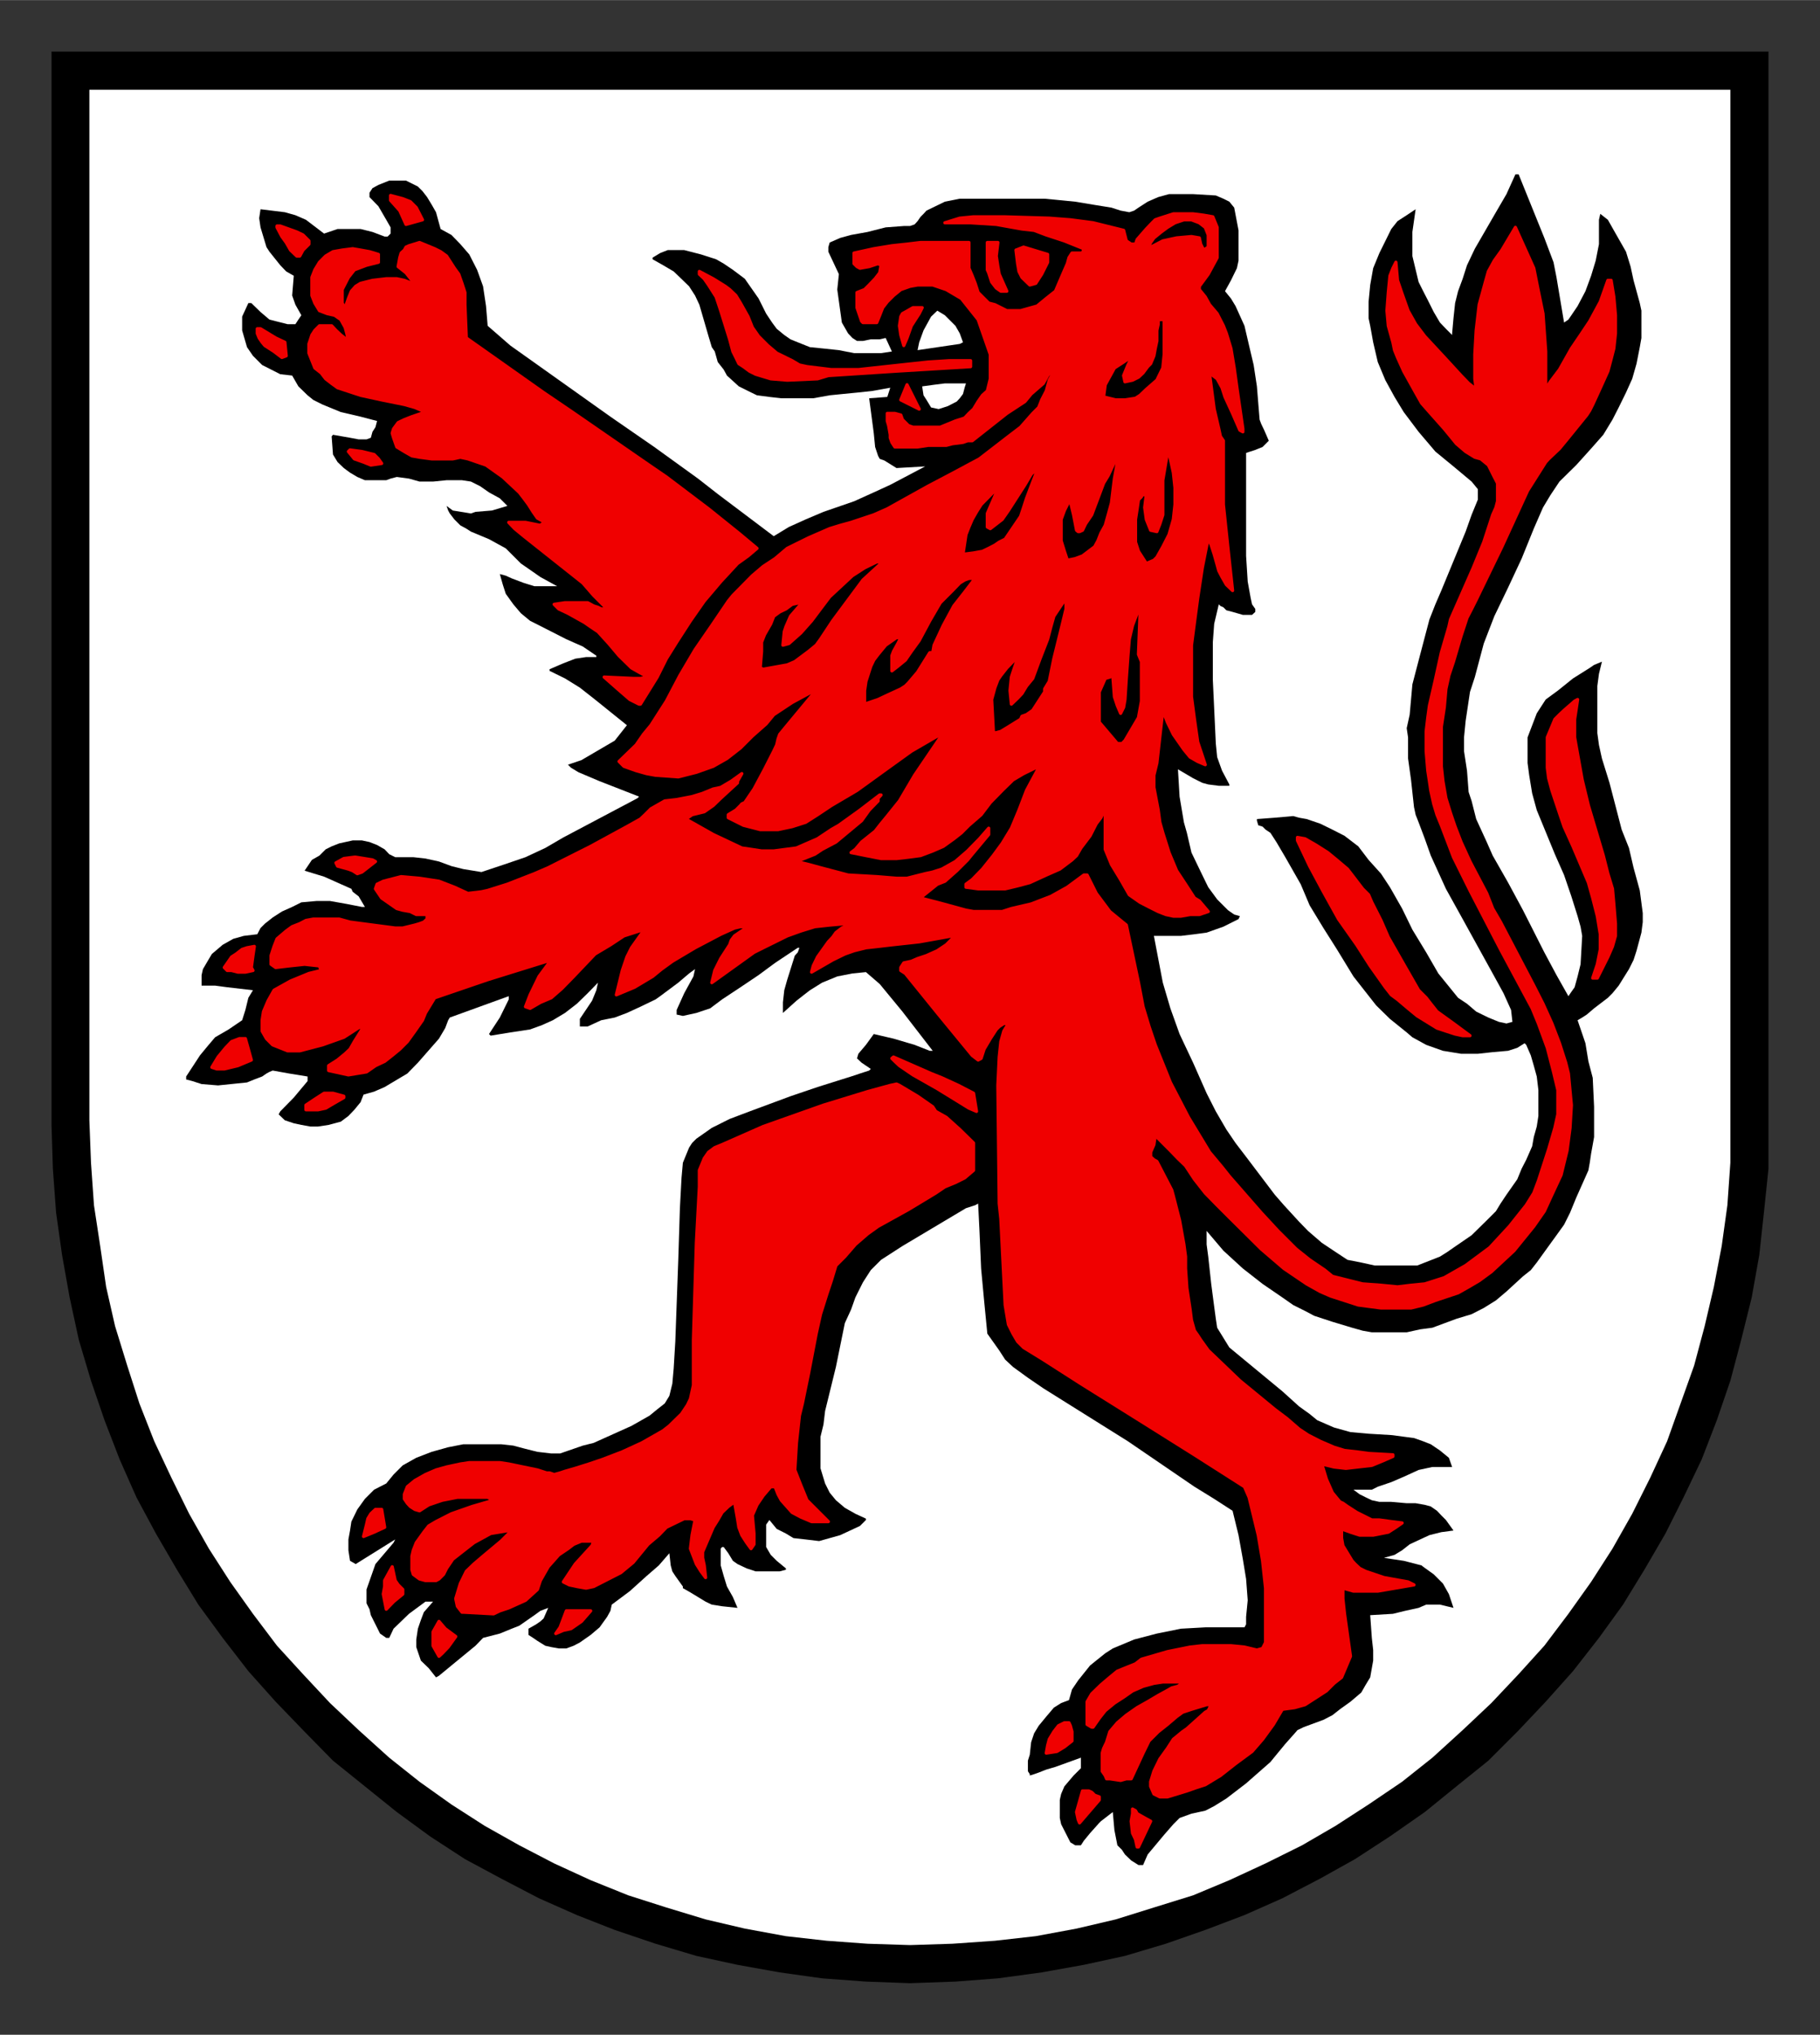<?xml version="1.0" encoding="UTF-8" standalone="no"?>
<!DOCTYPE svg PUBLIC "-//W3C//DTD SVG 1.0//EN" "http://www.w3.org/TR/2001/REC-SVG-20010904/DTD/svg10.dtd">
<!-- Created with Inkscape (http://www.inkscape.org/) by Marsupilami -->
<svg
   xmlns:svg="http://www.w3.org/2000/svg"
   xmlns="http://www.w3.org/2000/svg"
   version="1.0"
   width="687"
   height="768"
   viewBox="-2.381 -2.381 84.138 94.05"
   id="svg7630">
  <rect x="-2.381" y="-2.381" width="84.138" height="94.05" fill="#333333" stroke="none"/>
  <defs
     id="defs7632">
    <clipPath
       id="clipPath6299">
      <path
         d="M 354.48,610.32 L 418.19,610.32 L 418.19,538.68 L 354.48,538.68 L 354.48,610.32 z"
         id="path6301" />
    </clipPath>
    <clipPath
       id="clipPath6311">
      <path
         d="M 354.48,610.32 L 418.19,610.32 L 418.19,538.68 L 354.48,538.68 L 354.48,610.32 z"
         id="path6313" />
    </clipPath>
  </defs>
  <g
     transform="translate(-671.741,-430.576)"
     id="layer1">
    <g
       transform="matrix(1.25,0,0,1.25,228.504,-242.899)"
       id="g6295">
      <g
         clip-path="url(#clipPath6299)"
         id="g6297">
        <g
           id="g6303">
          <path
             d="M 354.59,538.78 L 418.09,538.78 L 418.09,578.47 L 418.09,578.47 L 418.09,580.09 L 417.92,581.72 L 417.75,583.28 L 417.47,584.85 L 417.08,586.42 L 416.68,587.93 L 416.18,589.39 L 415.62,590.84 L 414.95,592.24 L 414.28,593.58 L 413.5,594.92 L 412.71,596.21 L 411.82,597.44 L 410.86,598.67 L 409.85,599.8 L 408.8,600.91 L 407.73,601.98 L 406.55,602.93 L 405.38,603.88 L 404.09,604.78 L 402.8,605.62 L 401.51,606.34 L 400.11,607.07 L 398.71,607.69 L 397.26,608.24 L 395.8,608.75 L 394.29,609.2 L 392.77,609.53 L 391.21,609.81 L 389.59,610.03 L 388.02,610.15 L 386.34,610.21 L 386.34,610.21 L 384.71,610.15 L 383.09,610.03 L 381.52,609.81 L 379.96,609.53 L 378.44,609.2 L 376.93,608.75 L 375.42,608.24 L 374.02,607.69 L 372.62,607.07 L 371.22,606.34 L 369.88,605.62 L 368.59,604.78 L 367.36,603.88 L 366.18,602.93 L 365,601.98 L 363.95,600.91 L 362.88,599.8 L 361.87,598.67 L 360.92,597.44 L 360.02,596.21 L 359.23,594.92 L 358.45,593.58 L 357.73,592.24 L 357.11,590.84 L 356.55,589.39 L 356.05,587.93 L 355.6,586.42 L 355.26,584.85 L 354.98,583.28 L 354.76,581.72 L 354.64,580.09 L 354.59,578.47 L 354.59,538.78 z"
             id="path6305"
             style="fill:#000000;fill-opacity:1;fill-rule:evenodd;stroke:none" />
        </g>
      </g>
    </g>
    <g
       transform="matrix(1.25,0,0,1.25,228.504,-242.899)"
       id="g6307">
      <g
         clip-path="url(#clipPath6311)"
         id="g6309">
        <path
           d="M 355.99,540.19 L 416.68,540.19 L 416.68,578.3 L 416.68,578.3 L 416.68,579.87 L 416.57,581.44 L 416.36,582.95 L 416.07,584.46 L 415.73,585.91 L 415.34,587.37 L 414.84,588.77 L 414.34,590.17 L 413.72,591.51 L 413.05,592.85 L 412.32,594.14 L 411.53,595.37 L 410.69,596.55 L 409.8,597.73 L 408.85,598.78 L 407.84,599.85 L 406.78,600.85 L 405.66,601.87 L 404.54,602.76 L 403.3,603.6 L 402.08,604.39 L 400.84,605.11 L 399.49,605.78 L 398.15,606.4 L 396.81,606.96 L 395.36,607.41 L 393.95,607.85 L 392.5,608.19 L 390.99,608.47 L 389.48,608.64 L 387.91,608.75 L 386.34,608.8 L 386.34,608.8 L 384.77,608.75 L 383.26,608.64 L 381.75,608.47 L 380.23,608.19 L 378.78,607.85 L 377.33,607.41 L 375.92,606.96 L 374.53,606.4 L 373.18,605.78 L 371.89,605.11 L 370.61,604.39 L 369.38,603.6 L 368.2,602.76 L 367.08,601.87 L 365.95,600.85 L 364.89,599.85 L 363.89,598.78 L 362.93,597.73 L 362.04,596.55 L 361.2,595.37 L 360.41,594.14 L 359.68,592.85 L 359.02,591.51 L 358.39,590.17 L 357.84,588.77 L 357.39,587.37 L 356.94,585.91 L 356.61,584.46 L 356.39,582.95 L 356.16,581.44 L 356.05,579.87 L 355.99,578.3 L 355.99,540.19 z M 384.38,549.48 L 384.38,549.48 L 384.6,549.48 L 384.89,549.42 L 385.22,549.42 L 385.44,549.37 L 385.67,549.87 L 385.67,549.87 L 385.27,549.93 L 385.27,549.93 L 384.27,549.93 L 384.27,549.93 L 383.71,549.82 L 383.71,549.82 L 383.14,549.76 L 382.64,549.71 L 382.19,549.53 L 381.92,549.42 L 381.69,549.26 L 381.69,549.26 L 381.41,549.03 L 381.41,549.03 L 381.24,548.8 L 381.02,548.47 L 380.74,547.91 L 380.74,547.91 L 380.23,547.18 L 380.23,547.18 L 379.79,546.85 L 379.79,546.85 L 379.45,546.62 L 379.17,546.46 L 379.17,546.46 L 378.61,546.28 L 377.99,546.12 L 377.99,546.12 L 377.38,546.12 L 377.38,546.12 L 377.1,546.23 L 376.82,546.4 L 376.82,546.46 L 376.82,546.46 L 377.21,546.68 L 377.6,546.91 L 377.6,546.91 L 377.83,547.13 L 378.17,547.46 L 378.39,547.8 L 378.55,548.14 L 378.55,548.14 L 378.89,549.31 L 378.89,549.31 L 379.01,549.71 L 379.01,549.71 L 379.12,549.87 L 379.12,549.87 L 379.23,550.26 L 379.23,550.26 L 379.45,550.54 L 379.45,550.54 L 379.57,550.76 L 379.57,550.76 L 380.01,551.16 L 380.01,551.16 L 380.35,551.33 L 380.68,551.49 L 380.68,551.49 L 381.14,551.55 L 381.58,551.6 L 381.58,551.6 L 382.25,551.6 L 382.25,551.6 L 382.76,551.6 L 382.76,551.6 L 383.37,551.49 L 383.37,551.49 L 383.87,551.44 L 384.38,551.39 L 384.38,551.39 L 384.94,551.33 L 384.94,551.33 L 385.61,551.21 L 385.5,551.55 L 385.5,551.55 L 384.83,551.6 L 384.83,551.6 L 385,552.89 L 385,552.89 L 385.05,553.4 L 385.16,553.73 L 385.22,553.84 L 385.39,553.9 L 385.84,554.18 L 385.84,554.18 L 386.9,554.12 L 386.9,554.12 L 385.61,554.8 L 385,555.08 L 384.27,555.41 L 384.27,555.41 L 383.14,555.8 L 383.14,555.8 L 382.48,556.08 L 382.48,556.08 L 381.86,556.36 L 381.3,556.7 L 381.3,556.7 L 379.23,555.14 L 379.23,555.14 L 378.5,554.57 L 378.5,554.57 L 376.88,553.4 L 375.26,552.28 L 375.26,552.28 L 371.56,549.65 L 371.56,549.65 L 370.72,548.92 L 370.72,548.92 L 370.66,548.19 L 370.55,547.46 L 370.55,547.46 L 370.33,546.85 L 370.04,546.28 L 370.04,546.28 L 369.71,545.9 L 369.38,545.56 L 369.38,545.56 L 368.98,545.34 L 368.98,545.34 L 368.81,544.72 L 368.65,544.44 L 368.48,544.16 L 368.48,544.16 L 368.31,543.94 L 368.14,543.77 L 367.92,543.66 L 367.7,543.55 L 367.7,543.55 L 367.47,543.55 L 367.47,543.55 L 367.08,543.55 L 367.08,543.55 L 366.68,543.71 L 366.68,543.71 L 366.46,543.83 L 366.35,544 L 366.35,544.16 L 366.35,544.16 L 366.68,544.5 L 366.68,544.5 L 366.97,545 L 367.13,545.28 L 367.13,545.51 L 367.13,545.51 L 367.02,545.62 L 367.02,545.62 L 366.91,545.62 L 366.91,545.62 L 366.46,545.45 L 366.02,545.34 L 366.02,545.34 L 365.17,545.34 L 365.17,545.34 L 364.67,545.51 L 364.67,545.51 L 364,545 L 364,545 L 363.61,544.83 L 363.22,544.72 L 362.32,544.61 L 362.32,544.61 L 362.27,544.94 L 362.32,545.28 L 362.32,545.28 L 362.54,546.01 L 362.54,546.01 L 362.65,546.18 L 362.65,546.18 L 363.05,546.68 L 363.27,546.91 L 363.55,547.07 L 363.55,547.07 L 363.49,547.8 L 363.49,547.8 L 363.61,548.14 L 363.83,548.53 L 363.83,548.53 L 363.72,548.69 L 363.61,548.86 L 363.61,548.86 L 363.32,548.86 L 363.32,548.86 L 362.65,548.69 L 362.65,548.69 L 362.32,548.41 L 361.98,548.08 L 361.87,548.08 L 361.87,548.08 L 361.64,548.58 L 361.64,548.58 L 361.64,549.09 L 361.64,549.09 L 361.82,549.71 L 361.82,549.71 L 362.04,550.03 L 362.27,550.26 L 362.38,550.37 L 362.38,550.37 L 363.05,550.71 L 363.05,550.71 L 363.49,550.76 L 363.49,550.76 L 363.72,551.16 L 364.06,551.49 L 364.06,551.49 L 364.27,551.66 L 364.61,551.83 L 365.29,552.11 L 366.02,552.28 L 366.63,552.44 L 366.63,552.44 L 366.57,552.67 L 366.46,552.84 L 366.4,553.06 L 366.4,553.06 L 366.24,553.12 L 366.24,553.12 L 365.95,553.12 L 365.63,553.06 L 365,552.95 L 365,552.95 L 364.95,553.01 L 364.95,553.01 L 365,553.68 L 365,553.68 L 365.17,553.96 L 365.17,553.96 L 365.4,554.18 L 365.63,554.35 L 365.9,554.51 L 366.18,554.63 L 366.18,554.63 L 366.63,554.63 L 366.63,554.63 L 366.97,554.63 L 367.13,554.57 L 367.36,554.51 L 367.36,554.51 L 367.81,554.57 L 368.2,554.68 L 368.2,554.68 L 368.7,554.68 L 368.7,554.68 L 369.2,554.63 L 369.77,554.63 L 369.77,554.63 L 370.1,554.68 L 370.44,554.85 L 370.44,554.85 L 370.77,555.08 L 370.77,555.08 L 371.17,555.3 L 371.45,555.58 L 371.45,555.58 L 370.88,555.75 L 370.27,555.8 L 370.27,555.8 L 370.1,555.86 L 370.1,555.86 L 369.43,555.75 L 369.43,555.75 L 369.2,555.58 L 369.2,555.58 L 369.26,555.75 L 369.32,555.86 L 369.49,556.08 L 369.49,556.08 L 369.71,556.3 L 369.71,556.3 L 369.93,556.42 L 370.1,556.53 L 370.1,556.53 L 370.77,556.81 L 371.39,557.15 L 371.39,557.15 L 371.95,557.71 L 371.95,557.71 L 372.34,557.98 L 372.67,558.21 L 372.67,558.21 L 373.29,558.55 L 373.29,558.55 L 372.85,558.55 L 372.45,558.55 L 372.45,558.55 L 372.06,558.43 L 371.61,558.26 L 371.61,558.26 L 371.39,558.16 L 371.17,558.1 L 371.17,558.1 L 371.28,558.49 L 371.39,558.83 L 371.39,558.83 L 371.67,559.22 L 371.67,559.22 L 371.95,559.55 L 372.29,559.83 L 372.29,559.83 L 372.51,559.94 L 372.51,559.94 L 373.63,560.51 L 373.63,560.51 L 374.24,560.78 L 374.74,561.12 L 374.74,561.12 L 374.74,561.17 L 374.74,561.17 L 374.36,561.17 L 373.96,561.23 L 373.96,561.23 L 373.52,561.4 L 373.52,561.4 L 373.01,561.62 L 373.01,561.68 L 373.01,561.68 L 373.58,561.96 L 374.13,562.3 L 374.13,562.3 L 374.69,562.74 L 374.69,562.74 L 375.87,563.69 L 375.87,563.69 L 375.42,564.26 L 375.42,564.26 L 374.19,564.98 L 374.19,564.98 L 373.69,565.15 L 373.69,565.15 L 373.8,565.26 L 374.08,565.43 L 374.86,565.76 L 376.32,566.33 L 376.32,566.33 L 376.26,566.39 L 376.26,566.39 L 373.52,567.84 L 373.52,567.84 L 372.85,568.23 L 372.12,568.57 L 372.12,568.57 L 371.33,568.84 L 370.49,569.12 L 370.49,569.12 L 369.82,569.01 L 369.82,569.01 L 369.38,568.9 L 368.92,568.73 L 368.92,568.73 L 368.42,568.62 L 367.97,568.57 L 367.97,568.57 L 367.52,568.57 L 367.3,568.57 L 367.08,568.46 L 367.08,568.46 L 366.91,568.28 L 366.91,568.28 L 366.63,568.12 L 366.35,568.01 L 366.07,567.95 L 365.73,567.95 L 365.73,567.95 L 365.23,568.06 L 364.95,568.17 L 364.73,568.28 L 364.73,568.28 L 364.5,568.51 L 364.22,568.67 L 364.22,568.67 L 363.95,569.07 L 363.95,569.07 L 364.67,569.29 L 364.67,569.29 L 365.68,569.74 L 365.68,569.74 L 365.73,569.85 L 365.73,569.85 L 365.95,570.02 L 365.95,570.02 L 366.18,570.41 L 366.18,570.41 L 366.07,570.41 L 366.07,570.41 L 365.51,570.3 L 364.89,570.19 L 364.89,570.19 L 364.39,570.19 L 363.83,570.24 L 363.83,570.24 L 363.49,570.41 L 363.11,570.58 L 362.77,570.8 L 362.48,571.03 L 362.48,571.03 L 362.32,571.19 L 362.2,571.42 L 362.2,571.42 L 361.7,571.48 L 361.31,571.59 L 360.92,571.81 L 360.52,572.15 L 360.52,572.15 L 360.36,572.42 L 360.19,572.71 L 360.14,572.93 L 360.14,573.32 L 360.14,573.32 L 360.64,573.32 L 361.09,573.38 L 362.04,573.49 L 362.04,573.49 L 361.87,573.77 L 361.87,573.77 L 361.76,574.22 L 361.64,574.6 L 361.64,574.6 L 361.14,574.94 L 360.64,575.23 L 360.64,575.23 L 360.36,575.56 L 360.08,575.9 L 359.57,576.68 L 359.57,576.79 L 359.57,576.79 L 359.8,576.85 L 360.14,576.96 L 360.75,577.01 L 360.75,577.01 L 361.82,576.9 L 361.82,576.9 L 362.09,576.79 L 362.38,576.68 L 362.38,576.68 L 362.54,576.57 L 362.65,576.51 L 362.77,576.46 L 362.77,576.46 L 363.38,576.57 L 364.06,576.68 L 364.06,576.68 L 364.06,576.85 L 364.06,576.85 L 363.55,577.46 L 363.05,577.97 L 363.05,577.97 L 362.99,578.08 L 362.99,578.08 L 363.22,578.3 L 363.22,578.3 L 363.55,578.41 L 363.83,578.47 L 363.83,578.47 L 364.16,578.53 L 364.45,578.53 L 364.45,578.53 L 364.84,578.47 L 365.29,578.35 L 365.29,578.35 L 365.57,578.14 L 365.79,577.91 L 365.79,577.91 L 366.02,577.63 L 366.13,577.35 L 366.13,577.35 L 366.52,577.24 L 366.91,577.07 L 366.91,577.07 L 367.75,576.57 L 367.75,576.57 L 368.14,576.17 L 368.14,576.17 L 368.92,575.28 L 368.92,575.28 L 369.15,574.89 L 369.26,574.6 L 369.32,574.5 L 369.32,574.5 L 371.5,573.71 L 371.5,573.71 L 371.5,573.83 L 371.5,573.83 L 371.17,574.5 L 370.77,575.11 L 370.77,575.11 L 370.83,575.17 L 370.83,575.17 L 371.56,575.05 L 372.29,574.94 L 372.29,574.94 L 372.73,574.78 L 372.73,574.78 L 373.13,574.6 L 373.13,574.6 L 373.58,574.33 L 374.02,573.99 L 374.42,573.6 L 374.8,573.21 L 374.8,573.21 L 374.74,573.49 L 374.58,573.88 L 374.13,574.55 L 374.13,574.83 L 374.13,574.83 L 374.42,574.83 L 374.42,574.83 L 374.92,574.6 L 374.92,574.6 L 375.42,574.5 L 375.87,574.33 L 375.87,574.33 L 376.37,574.1 L 376.93,573.83 L 376.93,573.83 L 377.1,573.71 L 377.1,573.71 L 377.77,573.21 L 378.17,572.87 L 378.39,572.71 L 378.39,572.71 L 378.33,572.98 L 378.33,572.98 L 377.99,573.6 L 377.71,574.22 L 377.71,574.22 L 377.71,574.39 L 377.71,574.39 L 377.94,574.44 L 377.94,574.44 L 378.44,574.33 L 378.95,574.16 L 378.95,574.16 L 379.39,573.83 L 379.39,573.83 L 380.07,573.38 L 380.74,572.93 L 380.74,572.93 L 381.35,572.48 L 381.35,572.48 L 382.19,571.92 L 382.25,571.92 L 382.25,571.92 L 382.19,572.09 L 382.08,572.21 L 382.08,572.21 L 381.8,573.1 L 381.8,573.1 L 381.69,573.49 L 381.64,573.94 L 381.64,573.94 L 381.64,574.33 L 381.64,574.33 L 382.14,573.88 L 382.42,573.66 L 382.64,573.49 L 382.64,573.49 L 383.09,573.21 L 383.65,572.98 L 384.21,572.87 L 384.71,572.82 L 384.71,572.82 L 385.22,573.26 L 385.22,573.26 L 386.06,574.28 L 386.06,574.28 L 387.18,575.73 L 387.18,575.73 L 387.07,575.73 L 387.07,575.73 L 386.51,575.51 L 386.51,575.51 L 385.73,575.28 L 385,575.11 L 385,575.11 L 384.71,575.51 L 384.43,575.84 L 384.43,575.84 L 384.38,576.01 L 384.38,576.01 L 384.55,576.17 L 384.55,576.17 L 384.89,576.4 L 384.89,576.4 L 384.83,576.46 L 384.83,576.46 L 384.49,576.57 L 384.16,576.68 L 384.16,576.68 L 382.92,577.07 L 382.92,577.07 L 381.92,577.41 L 380.41,577.97 L 379.67,578.25 L 379.01,578.58 L 378.44,578.98 L 378.28,579.14 L 378.17,579.31 L 378.17,579.31 L 377.94,579.87 L 377.89,580.43 L 377.83,581.55 L 377.83,581.55 L 377.77,583.46 L 377.77,583.46 L 377.66,586.48 L 377.66,586.48 L 377.6,587.48 L 377.55,588.04 L 377.44,588.49 L 377.44,588.49 L 377.27,588.77 L 377.27,588.77 L 376.99,588.99 L 376.71,589.22 L 376.04,589.6 L 374.64,590.23 L 374.64,590.23 L 374.24,590.33 L 374.24,590.33 L 373.4,590.62 L 373.07,590.62 L 373.07,590.62 L 372.56,590.56 L 372.12,590.45 L 371.67,590.33 L 371.22,590.28 L 371.22,590.28 L 370.66,590.28 L 370.66,590.28 L 369.82,590.28 L 369.82,590.28 L 369.26,590.39 L 368.65,590.56 L 368.08,590.78 L 367.58,591.06 L 367.58,591.06 L 367.24,591.4 L 366.97,591.73 L 366.97,591.73 L 366.52,591.96 L 366.18,592.3 L 366.18,592.3 L 365.9,592.69 L 365.68,593.14 L 365.68,593.14 L 365.63,593.47 L 365.57,593.8 L 365.57,593.8 L 365.57,594.2 L 365.63,594.59 L 365.63,594.59 L 365.84,594.71 L 365.84,594.71 L 367.3,593.8 L 367.24,593.92 L 367.24,593.92 L 366.57,594.71 L 366.24,595.65 L 366.24,595.65 L 366.24,596.16 L 366.24,596.16 L 366.35,596.38 L 366.4,596.6 L 366.4,596.6 L 366.57,596.94 L 366.74,597.28 L 366.74,597.28 L 366.97,597.44 L 367.08,597.44 L 367.08,597.44 L 367.24,597.1 L 367.24,597.1 L 367.52,596.83 L 367.81,596.55 L 368.42,596.1 L 368.42,596.1 L 368.7,596.1 L 368.7,596.1 L 368.36,596.49 L 368.36,596.49 L 368.25,596.78 L 368.14,597.1 L 368.08,597.5 L 368.08,597.78 L 368.08,597.78 L 368.25,598.28 L 368.25,598.28 L 368.54,598.56 L 368.81,598.9 L 368.81,598.9 L 368.92,598.84 L 368.92,598.84 L 369.6,598.28 L 370.27,597.73 L 370.27,597.73 L 370.55,597.44 L 370.55,597.44 L 371.17,597.28 L 371.17,597.28 L 371.61,597.1 L 371.61,597.1 L 371.89,596.99 L 371.89,596.99 L 372.45,596.6 L 372.45,596.6 L 372.67,596.44 L 372.96,596.33 L 372.96,596.33 L 372.79,596.72 L 372.79,596.72 L 372.67,596.83 L 372.51,596.94 L 372.23,597.1 L 372.23,597.1 L 372.23,597.22 L 372.23,597.33 L 372.23,597.33 L 372.4,597.44 L 372.56,597.55 L 372.85,597.73 L 373.07,597.78 L 373.07,597.78 L 373.35,597.83 L 373.63,597.83 L 373.63,597.83 L 373.9,597.73 L 374.13,597.61 L 374.13,597.61 L 374.53,597.33 L 374.86,597.05 L 375.14,596.66 L 375.26,596.44 L 375.31,596.21 L 375.31,596.21 L 375.98,595.71 L 376.6,595.15 L 376.6,595.15 L 377.05,594.76 L 377.44,594.31 L 377.44,594.31 L 377.49,594.76 L 377.55,594.98 L 377.66,595.15 L 377.94,595.54 L 377.94,595.6 L 377.94,595.6 L 378.22,595.76 L 378.22,595.76 L 378.5,595.93 L 378.78,596.1 L 378.78,596.1 L 379.01,596.21 L 379.39,596.27 L 379.96,596.33 L 379.96,596.33 L 379.79,595.93 L 379.57,595.54 L 379.57,595.54 L 379.45,595.15 L 379.34,594.76 L 379.34,594.76 L 379.34,594.14 L 379.39,594.08 L 379.39,594.08 L 379.45,594.08 L 379.45,594.08 L 379.62,594.31 L 379.79,594.59 L 379.79,594.59 L 379.96,594.71 L 379.96,594.71 L 380.3,594.87 L 380.63,594.98 L 380.96,594.98 L 381.3,594.98 L 381.3,594.98 L 381.52,594.98 L 381.75,594.92 L 381.75,594.92 L 381.75,594.87 L 381.75,594.87 L 381.41,594.59 L 381.41,594.59 L 381.19,594.37 L 381.02,594.08 L 381.02,594.08 L 381.02,593.25 L 381.02,593.25 L 381.14,593.08 L 381.14,593.08 L 381.41,593.41 L 381.41,593.41 L 381.75,593.58 L 381.75,593.58 L 382.03,593.75 L 382.03,593.75 L 382.48,593.8 L 382.98,593.86 L 382.98,593.86 L 383.37,593.75 L 383.76,593.64 L 384.49,593.3 L 384.49,593.3 L 384.71,593.08 L 384.71,593.08 L 384.71,593.03 L 384.71,593.03 L 384.32,592.85 L 383.93,592.63 L 383.6,592.35 L 383.37,592.07 L 383.37,592.07 L 383.2,591.73 L 383.2,591.73 L 383.03,591.17 L 383.03,591.17 L 383.03,590.62 L 383.03,590 L 383.03,590 L 383.14,589.55 L 383.2,589.05 L 383.2,589.05 L 383.6,587.42 L 383.93,585.8 L 383.93,585.8 L 384.16,585.3 L 384.16,585.3 L 384.32,584.85 L 384.6,584.29 L 384.89,583.84 L 385.11,583.62 L 385.27,583.46 L 385.27,583.46 L 386.06,582.95 L 386.06,582.95 L 387.57,582.05 L 388.41,581.55 L 388.75,581.44 L 388.86,581.38 L 388.86,581.38 L 388.91,582.39 L 388.91,582.39 L 388.97,583.78 L 388.97,583.78 L 389.08,584.96 L 389.2,586.19 L 389.2,586.19 L 389.64,586.81 L 389.86,587.15 L 390.15,587.42 L 390.15,587.42 L 390.7,587.82 L 391.27,588.21 L 391.27,588.21 L 394.4,590.17 L 394.4,590.17 L 396.86,591.85 L 396.86,591.85 L 397.59,592.3 L 398.27,592.74 L 398.27,592.74 L 398.49,593.64 L 398.65,594.53 L 398.65,594.53 L 398.77,595.26 L 398.83,596.05 L 398.83,596.05 L 398.77,596.66 L 398.77,596.66 L 398.77,596.94 L 398.77,596.94 L 398.71,597.05 L 398.71,597.05 L 397.99,597.05 L 397.26,597.05 L 397.26,597.05 L 396.36,597.1 L 395.47,597.28 L 395.47,597.28 L 394.63,597.5 L 393.84,597.83 L 393.84,597.83 L 393.56,598.01 L 393.56,598.01 L 393,598.46 L 392.56,599.01 L 392.56,599.01 L 392.33,599.35 L 392.22,599.74 L 392.22,599.74 L 391.93,599.85 L 391.66,600.02 L 391.66,600.02 L 391.38,600.35 L 391.38,600.35 L 391.1,600.69 L 390.93,600.97 L 390.82,601.3 L 390.77,601.76 L 390.77,601.76 L 390.7,601.98 L 390.7,602.15 L 390.7,602.15 L 390.7,602.37 L 390.77,602.48 L 390.77,602.53 L 390.77,602.53 L 390.93,602.48 L 391.1,602.42 L 391.38,602.31 L 391.38,602.31 L 391.72,602.21 L 391.72,602.21 L 392.66,601.87 L 392.66,601.87 L 392.66,602.26 L 392.66,602.26 L 392.39,602.53 L 392.39,602.53 L 392.05,602.93 L 391.93,603.21 L 391.88,603.43 L 391.88,603.43 L 391.88,603.83 L 391.88,603.83 L 391.88,604.1 L 391.93,604.33 L 391.93,604.33 L 392.27,605 L 392.27,605 L 392.45,605.11 L 392.66,605.11 L 392.66,605.11 L 392.77,604.94 L 393,604.66 L 393.34,604.28 L 393.34,604.28 L 393.4,604.22 L 393.4,604.22 L 393.84,603.88 L 393.84,603.88 L 393.9,604.55 L 393.9,604.55 L 394.01,605.11 L 394.01,605.11 L 394.18,605.28 L 394.29,605.45 L 394.29,605.45 L 394.52,605.67 L 394.79,605.84 L 394.79,605.84 L 394.96,605.84 L 394.96,605.84 L 395.13,605.45 L 395.13,605.45 L 395.74,604.72 L 396.08,604.33 L 396.31,604.1 L 396.31,604.1 L 396.75,603.94 L 397.26,603.83 L 397.26,603.83 L 397.59,603.66 L 398.04,603.38 L 398.77,602.82 L 398.77,602.82 L 399.67,602.03 L 399.67,602.03 L 399.89,601.76 L 399.89,601.76 L 400.22,601.36 L 400.62,600.91 L 400.62,600.91 L 400.67,600.85 L 400.67,600.85 L 400.9,600.74 L 401.17,600.64 L 401.63,600.47 L 401.63,600.47 L 401.96,600.3 L 402.24,600.08 L 402.24,600.08 L 402.63,599.8 L 403.03,599.46 L 403.03,599.46 L 403.19,599.18 L 403.36,598.9 L 403.42,598.56 L 403.47,598.28 L 403.47,598.28 L 403.47,597.89 L 403.42,597.44 L 403.36,596.6 L 403.36,596.6 L 404.2,596.55 L 404.2,596.55 L 404.65,596.44 L 405.15,596.33 L 405.15,596.33 L 405.43,596.21 L 405.43,596.21 L 405.94,596.21 L 406.44,596.33 L 406.44,596.33 L 406.27,595.82 L 406.27,595.82 L 406.05,595.43 L 405.71,595.09 L 405.71,595.09 L 405.32,594.81 L 405.26,594.76 L 405.26,594.76 L 404.6,594.59 L 403.87,594.48 L 403.87,594.48 L 404.26,594.37 L 404.26,594.37 L 404.54,594.2 L 404.82,593.98 L 404.82,593.98 L 405.55,593.64 L 405.55,593.64 L 405.99,593.53 L 406.44,593.47 L 406.16,593.08 L 406.16,593.08 L 405.99,592.91 L 405.99,592.91 L 405.83,592.74 L 405.6,592.58 L 405.6,592.58 L 405.38,592.52 L 405.38,592.52 L 405.04,592.46 L 404.71,592.46 L 404.71,592.46 L 404.14,592.41 L 403.7,592.41 L 403.42,592.35 L 403.19,592.24 L 402.97,592.13 L 402.74,591.96 L 402.74,591.96 L 403.08,591.96 L 403.42,591.96 L 403.42,591.96 L 403.64,591.85 L 403.64,591.85 L 404.14,591.68 L 404.65,591.46 L 405.15,591.23 L 405.66,591.12 L 405.66,591.12 L 405.99,591.12 L 406.39,591.12 L 406.39,591.12 L 406.27,590.78 L 405.94,590.51 L 405.94,590.51 L 405.6,590.28 L 405.6,590.28 L 405.32,590.17 L 404.98,590.05 L 404.14,589.94 L 403.3,589.89 L 402.63,589.83 L 402.63,589.83 L 402.02,589.66 L 401.4,589.39 L 401.4,589.39 L 401.12,589.16 L 400.73,588.88 L 400.11,588.32 L 400.11,588.32 L 398.15,586.7 L 398.15,586.7 L 397.7,585.97 L 397.7,585.97 L 397.65,585.64 L 397.59,585.19 L 397.48,584.35 L 397.48,584.35 L 397.37,583.34 L 397.31,582.89 L 397.31,582.39 L 397.31,582.39 L 397.93,583.12 L 398.65,583.78 L 398.65,583.78 L 399.38,584.35 L 399.38,584.35 L 400.11,584.85 L 400.11,584.85 L 400.51,585.13 L 400.95,585.35 L 400.95,585.35 L 401.29,585.53 L 401.29,585.53 L 401.96,585.75 L 401.96,585.75 L 402.69,585.97 L 403.08,586.08 L 403.42,586.14 L 403.42,586.14 L 403.98,586.14 L 403.98,586.14 L 404.71,586.14 L 404.71,586.14 L 405.21,586.03 L 405.66,585.97 L 406.55,585.64 L 406.55,585.64 L 407.11,585.47 L 407.56,585.24 L 407.56,585.24 L 408.01,584.96 L 408.4,584.63 L 408.4,584.63 L 409.01,584.07 L 409.01,584.07 L 409.3,583.84 L 409.52,583.56 L 409.96,582.95 L 409.96,582.95 L 410.25,582.55 L 410.53,582.16 L 410.53,582.16 L 410.75,581.72 L 410.98,581.16 L 411.43,580.15 L 411.43,580.15 L 411.48,579.87 L 411.53,579.53 L 411.53,579.53 L 411.59,579.2 L 411.64,578.92 L 411.64,578.92 L 411.64,577.8 L 411.59,576.73 L 411.59,576.73 L 411.43,576.12 L 411.43,576.12 L 411.32,575.45 L 411.32,575.45 L 411.03,574.6 L 411.03,574.6 L 411.2,574.5 L 411.37,574.39 L 411.37,574.39 L 411.64,574.16 L 411.64,574.16 L 412.15,573.77 L 412.32,573.6 L 412.55,573.32 L 412.55,573.32 L 412.93,572.71 L 413.1,572.37 L 413.21,572.03 L 413.21,572.03 L 413.39,571.36 L 413.44,570.97 L 413.44,570.64 L 413.44,570.64 L 413.33,569.8 L 413.1,568.96 L 413.1,568.96 L 412.93,568.23 L 412.66,567.55 L 412.66,567.55 L 412.21,565.82 L 412.21,565.82 L 411.93,564.92 L 411.82,564.42 L 411.76,563.98 L 411.76,563.98 L 411.76,563.03 L 411.76,563.03 L 411.76,562.64 L 411.76,562.24 L 411.76,562.24 L 411.82,561.79 L 411.93,561.34 L 411.93,561.34 L 411.64,561.46 L 411.64,561.46 L 411.48,561.57 L 411.48,561.57 L 410.86,561.96 L 410.3,562.41 L 410.3,562.41 L 409.85,562.74 L 409.85,562.74 L 409.52,563.25 L 409.52,563.25 L 409.18,564.14 L 409.18,564.14 L 409.18,564.65 L 409.18,564.65 L 409.18,565.09 L 409.24,565.54 L 409.24,565.54 L 409.35,566.21 L 409.52,566.83 L 409.52,566.83 L 410.19,568.46 L 410.53,569.23 L 410.8,570.02 L 410.8,570.02 L 411.03,570.75 L 411.14,571.14 L 411.2,571.48 L 411.2,571.48 L 411.14,572.53 L 411.14,572.53 L 411.03,572.98 L 411.03,572.98 L 410.92,573.38 L 410.8,573.55 L 410.69,573.71 L 410.69,573.71 L 410.25,572.93 L 409.8,572.09 L 409.01,570.53 L 409.01,570.53 L 408.46,569.51 L 407.89,568.51 L 407.89,568.51 L 407.67,568.01 L 407.67,568.01 L 407.28,567.16 L 407.28,567.16 L 407.11,566.49 L 407.11,566.49 L 407,566.16 L 407,566.16 L 406.94,565.37 L 406.94,565.37 L 406.83,564.65 L 406.83,564.65 L 406.83,564.14 L 406.89,563.53 L 407.05,562.46 L 407.05,562.46 L 407.23,561.91 L 407.23,561.91 L 407.56,560.67 L 407.56,560.67 L 407.95,559.66 L 407.95,559.66 L 408.46,558.6 L 408.96,557.53 L 408.96,557.53 L 409.41,556.42 L 409.41,556.42 L 409.58,556.03 L 409.75,555.64 L 409.75,555.64 L 410.02,555.19 L 410.02,555.19 L 410.36,554.68 L 410.36,554.68 L 410.98,554.07 L 411.53,553.46 L 411.53,553.46 L 411.98,552.95 L 412.32,552.39 L 412.32,552.39 L 412.55,551.94 L 412.55,551.94 L 412.82,551.39 L 413.05,550.88 L 413.21,550.32 L 413.33,549.71 L 413.33,549.71 L 413.39,549.37 L 413.39,549.37 L 413.39,548.86 L 413.39,548.86 L 413.39,548.36 L 413.39,548.36 L 413.33,548.08 L 413.33,548.08 L 413.1,547.24 L 413.1,547.24 L 412.99,546.73 L 412.82,546.18 L 412.82,546.18 L 412.37,545.39 L 412.15,545 L 411.87,544.78 L 411.87,544.78 L 411.82,545 L 411.82,545.28 L 411.82,545.28 L 411.82,545.9 L 411.7,546.51 L 411.53,547.07 L 411.32,547.64 L 411.32,547.64 L 411.03,548.19 L 411.03,548.19 L 410.8,548.53 L 410.69,548.69 L 410.53,548.8 L 410.53,548.8 L 410.25,547.13 L 410.25,547.13 L 410.14,546.57 L 410.14,546.57 L 409.8,545.67 L 409.8,545.67 L 408.85,543.32 L 408.73,543.32 L 408.73,543.32 L 408.4,544.05 L 408.01,544.72 L 407.23,546.07 L 407.23,546.07 L 406.94,546.68 L 406.94,546.68 L 406.78,547.18 L 406.78,547.18 L 406.61,547.64 L 406.5,548.08 L 406.5,548.08 L 406.44,548.64 L 406.39,549.2 L 406.39,549.2 L 406.39,549.26 L 406.39,549.26 L 406.16,549.03 L 405.94,548.8 L 405.94,548.8 L 405.71,548.41 L 405.49,547.97 L 405.49,547.97 L 405.32,547.64 L 405.15,547.3 L 405.15,547.3 L 404.92,546.34 L 404.92,546.34 L 404.92,545.96 L 404.92,545.45 L 405.04,544.61 L 405.04,544.61 L 404.71,544.83 L 404.71,544.83 L 404.37,545.05 L 404.14,545.34 L 404.14,545.34 L 403.7,546.23 L 403.7,546.23 L 403.47,546.79 L 403.36,547.41 L 403.3,548.03 L 403.3,548.64 L 403.3,548.64 L 403.36,548.92 L 403.36,548.92 L 403.47,549.53 L 403.47,549.53 L 403.64,550.26 L 403.92,550.93 L 403.92,550.93 L 404.26,551.55 L 404.6,552.11 L 404.6,552.11 L 405.15,552.84 L 405.77,553.57 L 405.77,553.57 L 406.44,554.12 L 407.11,554.68 L 407.11,554.68 L 407.34,554.96 L 407.34,554.96 L 407.34,555.35 L 407.34,555.35 L 407.11,555.91 L 406.89,556.53 L 405.99,558.71 L 405.99,558.71 L 405.77,559.22 L 405.55,559.78 L 405.55,559.78 L 405.21,561.07 L 404.92,562.18 L 404.92,562.18 L 404.87,562.74 L 404.82,563.3 L 404.82,563.3 L 404.71,563.8 L 404.71,563.8 L 404.76,564.14 L 404.76,564.14 L 404.76,564.92 L 404.87,565.71 L 404.87,565.71 L 404.98,566.72 L 404.98,566.72 L 405.04,567 L 405.15,567.28 L 405.15,567.28 L 405.38,567.89 L 405.6,568.51 L 406.16,569.74 L 406.16,569.74 L 406.72,570.75 L 406.72,570.75 L 407.95,572.98 L 407.95,572.98 L 408.29,573.6 L 408.57,574.22 L 408.57,574.22 L 408.62,574.66 L 408.62,574.66 L 408.4,574.72 L 408.12,574.66 L 408.12,574.66 L 407.73,574.5 L 407.28,574.28 L 407.28,574.28 L 406.94,573.99 L 406.61,573.77 L 406.61,573.77 L 405.88,572.87 L 405.88,572.87 L 405.43,572.09 L 405.43,572.09 L 404.92,571.25 L 404.92,571.25 L 404.54,570.47 L 404.09,569.68 L 404.09,569.68 L 403.76,569.18 L 403.3,568.67 L 403.3,568.67 L 402.92,568.17 L 402.92,568.17 L 402.41,567.78 L 402.41,567.78 L 401.96,567.55 L 401.51,567.33 L 401.51,567.33 L 401.01,567.16 L 400.73,567.11 L 400.51,567.05 L 400.51,567.05 L 399.83,567.11 L 399.17,567.16 L 399.17,567.16 L 399.17,567.22 L 399.17,567.22 L 399.22,567.39 L 399.38,567.44 L 399.49,567.55 L 399.67,567.67 L 399.67,567.67 L 399.89,568.01 L 400.22,568.57 L 400.79,569.57 L 400.79,569.57 L 401.12,570.35 L 401.12,570.35 L 401.63,571.19 L 402.13,571.98 L 402.13,571.98 L 402.74,572.98 L 402.74,572.98 L 403.14,573.49 L 403.14,573.49 L 403.58,574.05 L 404.09,574.55 L 404.09,574.55 L 404.71,575.05 L 404.71,575.05 L 404.92,575.23 L 404.92,575.23 L 405.43,575.51 L 405.43,575.51 L 406.05,575.73 L 406.72,575.84 L 406.72,575.84 L 407,575.84 L 407.34,575.84 L 407.34,575.84 L 407.89,575.78 L 408.46,575.73 L 408.46,575.73 L 408.8,575.62 L 409.07,575.45 L 409.07,575.45 L 409.13,575.51 L 409.13,575.51 L 409.3,575.9 L 409.41,576.28 L 409.41,576.28 L 409.52,576.68 L 409.58,577.18 L 409.58,577.69 L 409.58,578.14 L 409.58,578.14 L 409.52,578.53 L 409.41,578.92 L 409.41,578.92 L 409.35,579.26 L 409.35,579.26 L 409.13,579.76 L 409.13,579.76 L 408.96,580.09 L 408.8,580.48 L 408.8,580.48 L 408.4,581.05 L 408.4,581.05 L 408.18,581.38 L 408.01,581.66 L 408.01,581.66 L 407.67,582 L 407.67,582 L 407.11,582.55 L 406.44,583.01 L 406.44,583.01 L 406.21,583.17 L 405.94,583.34 L 405.94,583.34 L 405.1,583.67 L 405.1,583.67 L 404.71,583.67 L 404.31,583.67 L 403.53,583.67 L 403.53,583.67 L 403.03,583.56 L 402.52,583.46 L 402.52,583.46 L 402.08,583.17 L 401.57,582.83 L 401.06,582.39 L 400.73,582.05 L 400.73,582.05 L 400.17,581.44 L 400.17,581.44 L 399.83,581.05 L 399.83,581.05 L 398.77,579.65 L 398.77,579.65 L 398.38,579.14 L 398.04,578.64 L 398.04,578.64 L 397.65,577.97 L 397.31,577.3 L 397.31,577.3 L 396.81,576.17 L 396.31,575.11 L 396.31,575.11 L 395.97,574.16 L 395.69,573.21 L 395.69,573.21 L 395.52,572.32 L 395.52,572.32 L 395.36,571.48 L 395.36,571.48 L 396.36,571.48 L 396.86,571.42 L 397.31,571.36 L 397.31,571.36 L 397.93,571.14 L 398.49,570.86 L 398.49,570.86 L 398.54,570.75 L 398.54,570.75 L 398.33,570.69 L 398.1,570.53 L 398.1,570.53 L 397.7,570.13 L 397.37,569.68 L 397.37,569.68 L 397.15,569.23 L 397.15,569.23 L 396.75,568.4 L 396.75,568.4 L 396.58,567.67 L 396.58,567.67 L 396.47,567.28 L 396.47,567.28 L 396.31,566.33 L 396.25,565.32 L 396.25,565.32 L 396.81,565.65 L 397.15,565.82 L 397.37,565.88 L 397.37,565.88 L 397.76,565.93 L 398.15,565.93 L 398.15,565.88 L 398.15,565.88 L 397.88,565.37 L 397.88,565.37 L 397.7,564.87 L 397.65,564.37 L 397.65,564.37 L 397.54,562.01 L 397.54,562.01 L 397.54,560.62 L 397.59,559.94 L 397.76,559.22 L 397.76,559.22 L 397.82,559.28 L 397.93,559.33 L 398.04,559.44 L 398.04,559.44 L 398.27,559.5 L 398.27,559.5 L 398.65,559.61 L 398.99,559.61 L 398.99,559.61 L 399.11,559.5 L 399.11,559.39 L 399.11,559.39 L 398.99,559.22 L 398.94,558.99 L 398.94,558.99 L 398.83,558.38 L 398.83,558.38 L 398.77,557.43 L 398.77,557.43 L 398.77,556.48 L 398.77,556.48 L 398.77,555.08 L 398.77,553.62 L 398.77,553.62 L 399.11,553.51 L 399.38,553.4 L 399.38,553.4 L 399.61,553.17 L 399.61,553.17 L 399.44,552.78 L 399.33,552.55 L 399.27,552.39 L 399.27,552.39 L 399.22,551.78 L 399.17,551.16 L 399.17,551.16 L 399.05,550.37 L 398.88,549.65 L 398.71,548.92 L 398.38,548.19 L 398.38,548.19 L 398.21,547.91 L 397.99,547.64 L 397.99,547.64 L 398.21,547.24 L 398.43,546.79 L 398.43,546.79 L 398.49,546.51 L 398.49,546.12 L 398.49,545.39 L 398.49,545.39 L 398.33,544.55 L 398.33,544.55 L 398.15,544.33 L 398.15,544.33 L 397.93,544.22 L 397.65,544.1 L 397.65,544.1 L 396.81,544.05 L 395.92,544.05 L 395.92,544.05 L 395.52,544.16 L 395.13,544.33 L 395.13,544.33 L 394.96,544.44 L 394.79,544.55 L 394.63,544.66 L 394.45,544.72 L 394.45,544.72 L 394.13,544.66 L 393.79,544.55 L 393.79,544.55 L 393.11,544.44 L 392.45,544.33 L 392.45,544.33 L 391.32,544.22 L 391.32,544.22 L 390.54,544.22 L 389.75,544.22 L 388.18,544.22 L 388.18,544.22 L 387.63,544.33 L 387.63,544.33 L 386.95,544.66 L 386.95,544.66 L 386.84,544.78 L 386.73,544.89 L 386.62,545.05 L 386.51,545.17 L 386.51,545.17 L 386.34,545.23 L 386.11,545.23 L 386.11,545.23 L 385.44,545.28 L 384.77,545.45 L 384.77,545.45 L 384.16,545.56 L 384.16,545.56 L 383.76,545.67 L 383.37,545.84 L 383.37,545.84 L 383.32,546.01 L 383.32,546.01 L 383.32,546.18 L 383.32,546.18 L 383.71,547.01 L 383.71,547.01 L 383.65,547.58 L 383.65,547.58 L 383.82,548.8 L 383.82,548.8 L 384.05,549.2 L 384.21,549.37 L 384.38,549.48 L 384.38,549.48 z M 386.62,549.82 L 386.62,549.82 L 386.68,549.53 L 386.84,549.09 L 386.84,549.09 L 387.12,548.58 L 387.35,548.36 L 387.35,548.36 L 387.63,548.53 L 387.85,548.75 L 387.85,548.75 L 388.02,548.92 L 388.02,548.92 L 388.18,549.2 L 388.3,549.53 L 388.3,549.53 L 388.18,549.59 L 388.18,549.59 L 386.62,549.82 L 386.62,549.82 z M 386.79,551.16 L 386.79,551.16 L 387.23,551.1 L 387.63,551.05 L 387.63,551.05 L 388.41,551.05 L 388.41,551.05 L 388.36,551.21 L 388.3,551.44 L 388.18,551.6 L 388.07,551.72 L 388.07,551.72 L 387.74,551.89 L 387.4,552 L 387.4,552 L 387.12,551.94 L 387.12,551.94 L 386.95,551.66 L 386.84,551.49 L 386.79,551.16 z"
           id="path6315"
           style="fill:#ffffff;fill-opacity:1;fill-rule:evenodd;stroke:none" />
        <path
           d="M 394.74,605.17 L 394.79,605.17 L 394.79,605.17 L 395.24,604.22 L 395.24,604.22 L 395.02,604.1 L 394.74,603.94 L 394.74,603.94 L 394.68,603.83 L 394.57,603.77 L 394.57,603.77 L 394.57,603.94 L 394.52,604.22 L 394.57,604.66 L 394.57,604.66 L 394.68,604.89 L 394.74,605.17 L 394.74,605.17 z"
           id="path6317"
           style="fill:#f00000;fill-opacity:1;fill-rule:evenodd;stroke:#f00000;stroke-width:0.12;stroke-linecap:round;stroke-linejoin:round;stroke-miterlimit:10;stroke-dasharray:none;stroke-opacity:1" />
        <path
           d="M 392.61,604.28 L 392.61,604.28 L 393.34,603.43 L 393.34,603.43 L 393.34,603.32 L 393.34,603.32 L 393.17,603.26 L 393.06,603.15 L 392.95,603.1 L 392.72,603.1 L 392.72,603.1 L 392.61,603.49 L 392.5,603.88 L 392.5,603.88 L 392.56,604.16 L 392.61,604.28 z"
           id="path6319"
           style="fill:#f00000;fill-opacity:1;fill-rule:evenodd;stroke:#f00000;stroke-width:0.12;stroke-linecap:round;stroke-linejoin:round;stroke-miterlimit:10;stroke-dasharray:none;stroke-opacity:1" />
        <path
           d="M 395.58,603.32 L 395.58,603.32 L 395.86,603.32 L 395.86,603.32 L 396.58,603.1 L 396.92,602.98 L 397.26,602.87 L 397.26,602.87 L 397.82,602.53 L 398.38,602.09 L 398.99,601.64 L 399.38,601.19 L 399.38,601.19 L 399.78,600.64 L 400.11,600.08 L 400.11,600.08 L 400.56,600.02 L 400.95,599.91 L 400.95,599.91 L 401.74,599.4 L 401.74,599.4 L 402.02,599.12 L 402.3,598.9 L 402.3,598.9 L 402.63,598.12 L 402.63,598.12 L 402.41,596.55 L 402.41,596.55 L 402.35,595.99 L 402.35,595.99 L 402.35,595.82 L 402.35,595.6 L 402.35,595.6 L 402.74,595.71 L 402.74,595.71 L 403.64,595.71 L 403.64,595.71 L 404.98,595.48 L 404.98,595.48 L 404.76,595.37 L 404.48,595.32 L 403.87,595.21 L 403.87,595.21 L 403.19,594.98 L 403.19,594.98 L 402.97,594.87 L 402.8,594.71 L 402.8,594.71 L 402.69,594.59 L 402.69,594.59 L 402.52,594.31 L 402.35,594.03 L 402.3,593.75 L 402.3,593.41 L 402.3,593.41 L 402.63,593.53 L 402.97,593.64 L 402.97,593.64 L 403.19,593.64 L 403.47,593.64 L 404.03,593.53 L 404.03,593.53 L 404.31,593.35 L 404.54,593.19 L 404.54,593.19 L 404.14,593.14 L 403.7,593.08 L 403.7,593.08 L 403.42,593.08 L 403.42,593.08 L 402.86,592.8 L 402.86,592.8 L 402.52,592.58 L 402.35,592.46 L 402.24,592.41 L 402.24,592.41 L 401.96,592.07 L 401.96,592.07 L 401.74,591.57 L 401.57,591.01 L 401.57,591.01 L 402.02,591.12 L 402.46,591.17 L 402.46,591.17 L 403.42,591.06 L 403.42,591.06 L 403.81,590.9 L 404.2,590.73 L 404.2,590.67 L 404.2,590.67 L 403.3,590.62 L 402.86,590.56 L 402.41,590.51 L 402.41,590.51 L 402.02,590.39 L 401.51,590.17 L 401.06,589.94 L 400.73,589.72 L 400.73,589.72 L 400.28,589.33 L 399.83,588.99 L 399.83,588.99 L 398.54,587.93 L 397.37,586.81 L 397.37,586.81 L 397.09,586.42 L 397.09,586.42 L 396.98,586.25 L 396.86,586.08 L 396.86,586.08 L 396.75,585.69 L 396.7,585.3 L 396.7,585.3 L 396.58,584.51 L 396.53,583.78 L 396.53,583.78 L 396.53,583.34 L 396.47,582.89 L 396.47,582.89 L 396.31,582 L 396.08,581.1 L 396.08,581.1 L 396.02,580.88 L 396.02,580.88 L 395.47,579.82 L 395.47,579.82 L 395.36,579.76 L 395.24,579.65 L 395.24,579.65 L 395.24,579.48 L 395.24,579.48 L 395.36,579.2 L 395.41,578.86 L 395.41,578.86 L 395.47,578.92 L 395.47,578.92 L 395.97,579.42 L 395.97,579.42 L 396.25,579.71 L 396.53,579.98 L 396.53,579.98 L 396.86,580.48 L 397.26,580.99 L 397.26,580.99 L 397.7,581.44 L 398.15,581.89 L 398.15,581.89 L 399.33,583.06 L 399.33,583.06 L 400.17,583.78 L 400.17,583.78 L 401.01,584.35 L 401.51,584.63 L 401.9,584.8 L 401.9,584.8 L 402.92,585.13 L 402.92,585.13 L 403.76,585.24 L 403.76,585.24 L 404.31,585.24 L 404.87,585.24 L 404.87,585.24 L 405.32,585.13 L 405.77,584.96 L 405.77,584.96 L 406.61,584.68 L 407,584.46 L 407.39,584.23 L 407.39,584.23 L 407.84,583.9 L 407.84,583.9 L 408.68,583.12 L 408.68,583.12 L 409.41,582.22 L 409.41,582.22 L 409.8,581.66 L 410.08,581.05 L 410.08,581.05 L 410.42,580.32 L 410.64,579.42 L 410.75,578.58 L 410.8,577.74 L 410.8,577.74 L 410.69,576.57 L 410.69,576.57 L 410.59,576.17 L 410.59,576.17 L 410.36,575.45 L 410.08,574.72 L 409.75,573.99 L 409.41,573.32 L 409.41,573.32 L 408.18,570.97 L 408.18,570.97 L 407.89,570.47 L 407.67,569.91 L 407.67,569.91 L 407.05,568.73 L 407.05,568.73 L 406.72,568.01 L 406.72,568.01 L 406.5,567.44 L 406.33,566.94 L 406.16,566.39 L 406.05,565.76 L 406.05,565.76 L 405.99,565.21 L 405.99,565.21 L 405.99,564.48 L 405.99,564.48 L 405.99,563.75 L 405.99,563.75 L 406.1,563.03 L 406.1,563.03 L 406.16,562.35 L 406.16,562.35 L 406.27,561.85 L 406.44,561.34 L 406.72,560.39 L 406.72,560.39 L 406.94,559.72 L 406.94,559.72 L 407.11,559.39 L 407.28,559.05 L 407.28,559.05 L 408.23,557.09 L 408.23,557.09 L 409.18,555.02 L 409.18,555.02 L 409.85,553.96 L 409.85,553.96 L 409.96,553.84 L 409.96,553.84 L 410.36,553.46 L 410.36,553.46 L 410.64,553.12 L 410.64,553.12 L 411.37,552.22 L 411.37,552.22 L 411.48,552.05 L 411.59,551.83 L 411.82,551.33 L 411.82,551.33 L 412.15,550.6 L 412.27,550.15 L 412.37,549.76 L 412.37,549.76 L 412.43,549.2 L 412.43,548.53 L 412.37,547.85 L 412.27,547.24 L 412.15,547.24 L 412.15,547.24 L 411.87,548.03 L 411.48,548.75 L 411.48,548.75 L 411.14,549.26 L 410.8,549.76 L 410.8,549.76 L 410.36,550.54 L 410.02,550.99 L 409.85,551.27 L 409.85,551.27 L 409.85,549.87 L 409.75,548.47 L 409.75,548.47 L 409.58,547.64 L 409.41,546.79 L 409.41,546.79 L 408.73,545.28 L 408.73,545.28 L 408.23,546.12 L 408.23,546.12 L 407.95,546.51 L 407.73,546.91 L 407.73,546.91 L 407.62,547.3 L 407.62,547.3 L 407.39,548.14 L 407.28,549.09 L 407.23,549.98 L 407.23,550.88 L 407.23,550.88 L 407.28,551.27 L 407.28,551.27 L 407,551.05 L 406.72,550.76 L 406.16,550.15 L 406.16,550.15 L 405.38,549.31 L 405.38,549.31 L 405.04,548.86 L 404.76,548.36 L 404.54,547.74 L 404.37,547.24 L 404.37,547.24 L 404.31,546.57 L 404.31,546.57 L 404.2,546.79 L 404.09,547.07 L 404.03,547.69 L 403.98,548.36 L 404.03,548.92 L 404.03,548.92 L 404.2,549.53 L 404.2,549.53 L 404.26,549.82 L 404.37,550.09 L 404.37,550.09 L 404.6,550.6 L 404.6,550.6 L 405.04,551.39 L 405.04,551.39 L 405.26,551.78 L 405.55,552.11 L 406.1,552.73 L 406.1,552.73 L 406.33,553.01 L 406.55,553.28 L 406.55,553.28 L 406.89,553.57 L 407.23,553.78 L 407.23,553.78 L 407.45,553.84 L 407.45,553.84 L 407.73,554.07 L 407.73,554.07 L 407.95,554.51 L 408.07,554.74 L 408.07,554.96 L 408.07,554.96 L 408.07,555.41 L 408.07,555.41 L 408.01,555.64 L 407.89,555.91 L 407.89,555.91 L 407.56,556.92 L 407.17,557.87 L 406.33,559.78 L 406.33,559.78 L 406.27,560.05 L 406.27,560.05 L 405.99,561.01 L 405.77,562.01 L 405.77,562.01 L 405.55,562.97 L 405.49,563.41 L 405.43,563.92 L 405.43,563.92 L 405.43,564.65 L 405.49,565.37 L 405.49,565.37 L 405.55,565.76 L 405.55,565.76 L 405.6,566.1 L 405.6,566.1 L 405.71,566.6 L 405.71,566.6 L 405.83,567 L 405.99,567.39 L 405.99,567.39 L 406.44,568.57 L 406.44,568.57 L 407.05,569.8 L 407.05,569.8 L 408.18,571.98 L 409.35,574.16 L 409.35,574.16 L 409.58,574.72 L 409.91,575.62 L 410.14,576.51 L 410.3,577.18 L 410.3,577.18 L 410.3,578.08 L 410.3,578.08 L 410.19,578.58 L 409.96,579.37 L 409.58,580.54 L 409.58,580.54 L 409.41,580.99 L 409.13,581.44 L 409.13,581.44 L 408.51,582.22 L 407.78,583.01 L 407.78,583.01 L 406.89,583.67 L 406.89,583.67 L 406.1,584.12 L 406.1,584.12 L 405.38,584.35 L 405.38,584.35 L 404.87,584.4 L 404.37,584.46 L 404.37,584.46 L 403.76,584.4 L 403.08,584.35 L 403.08,584.35 L 401.96,584.07 L 401.96,584.07 L 401.68,583.84 L 401.68,583.84 L 401.12,583.46 L 400.62,583.06 L 400.62,583.06 L 399.95,582.39 L 399.95,582.39 L 399.33,581.72 L 399.33,581.72 L 398.15,580.37 L 398.15,580.37 L 397.88,580.03 L 397.88,580.03 L 397.42,579.48 L 397.42,579.48 L 396.64,578.19 L 395.97,576.9 L 395.41,575.51 L 395.18,574.83 L 394.96,574.1 L 394.96,574.1 L 394.79,573.21 L 394.79,573.21 L 394.34,571.08 L 394.34,571.08 L 394.07,570.86 L 393.73,570.58 L 393.23,569.91 L 393.23,569.91 L 393.06,569.57 L 392.89,569.23 L 392.77,569.23 L 392.77,569.23 L 392.16,569.68 L 391.55,570.02 L 390.82,570.3 L 390.09,570.47 L 390.09,570.47 L 389.75,570.58 L 389.75,570.58 L 389.14,570.58 L 389.14,570.58 L 388.69,570.58 L 388.69,570.58 L 388.41,570.53 L 388.41,570.53 L 387.57,570.3 L 386.73,570.08 L 386.73,570.08 L 386.79,570.02 L 386.79,570.02 L 387.35,569.57 L 387.35,569.57 L 387.63,569.46 L 387.63,569.46 L 388.07,569.07 L 388.47,568.67 L 388.47,568.67 L 388.64,568.46 L 388.64,568.46 L 389.25,567.73 L 389.25,567.5 L 389.25,567.5 L 388.91,567.89 L 388.47,568.34 L 388.47,568.34 L 388.02,568.73 L 387.52,569.01 L 387.52,569.01 L 387.18,569.12 L 386.9,569.18 L 386.9,569.18 L 386.23,569.35 L 386.23,569.35 L 385.84,569.35 L 385.11,569.29 L 384.05,569.23 L 384.05,569.23 L 383.03,568.96 L 383.03,568.96 L 382.59,568.84 L 382.14,568.73 L 382.14,568.73 L 382.82,568.46 L 382.82,568.46 L 383.09,568.28 L 383.09,568.28 L 383.6,568.01 L 383.6,568.01 L 384.55,567.22 L 384.55,567.22 L 384.83,566.83 L 385.16,566.49 L 385.16,566.49 L 385.16,566.39 L 385.27,566.27 L 385.27,566.27 L 385.22,566.27 L 385.22,566.27 L 384.49,566.83 L 383.71,567.39 L 383.71,567.39 L 383.43,567.55 L 383.43,567.55 L 382.92,567.89 L 382.92,567.89 L 382.14,568.23 L 382.14,568.23 L 381.3,568.34 L 381.3,568.34 L 380.85,568.34 L 380.85,568.34 L 380.46,568.28 L 380.12,568.23 L 380.12,568.23 L 379.06,567.73 L 378.05,567.16 L 378.05,567.16 L 378.28,567 L 378.28,567 L 378.73,566.89 L 378.73,566.89 L 379.06,566.66 L 379.34,566.39 L 379.96,565.82 L 379.96,565.82 L 379.96,565.76 L 379.96,565.76 L 380.12,565.48 L 380.12,565.48 L 379.73,565.76 L 379.34,565.99 L 379.34,565.99 L 379.06,566.05 L 379.06,566.05 L 378.67,566.21 L 378.28,566.33 L 378.28,566.33 L 377.71,566.44 L 377.27,566.49 L 377.27,566.49 L 376.76,566.78 L 376.76,566.78 L 376.54,567 L 376.37,567.16 L 376.37,567.16 L 375.87,567.44 L 375.87,567.44 L 374.53,568.17 L 374.53,568.17 L 372.96,568.96 L 372.96,568.96 L 372.45,569.18 L 372.45,569.18 L 371.45,569.57 L 371.45,569.57 L 370.72,569.8 L 370.72,569.8 L 370.49,569.85 L 370.49,569.85 L 369.99,569.91 L 369.99,569.91 L 369.49,569.68 L 368.92,569.46 L 368.92,569.46 L 368.2,569.35 L 367.52,569.29 L 367.52,569.29 L 366.86,569.46 L 366.86,569.46 L 366.63,569.57 L 366.63,569.57 L 366.57,569.74 L 366.57,569.74 L 366.8,570.08 L 366.8,570.08 L 367.36,570.47 L 367.36,570.47 L 367.58,570.53 L 367.58,570.53 L 367.86,570.58 L 368.08,570.69 L 368.08,570.69 L 368.48,570.69 L 368.48,570.86 L 368.48,570.86 L 368.36,570.97 L 368.36,570.97 L 368.2,571.03 L 368.03,571.08 L 368.03,571.08 L 367.58,571.19 L 367.58,571.19 L 367.3,571.19 L 367.3,571.19 L 366.46,571.08 L 365.63,570.97 L 365.63,570.97 L 365.23,570.86 L 365.23,570.86 L 364.27,570.86 L 364.27,570.86 L 364,570.91 L 363.77,571.03 L 363.77,571.03 L 363.49,571.14 L 363.27,571.3 L 363.27,571.3 L 362.93,571.59 L 362.93,571.59 L 362.82,571.87 L 362.71,572.21 L 362.71,572.21 L 362.71,572.53 L 362.71,572.53 L 362.88,572.65 L 362.88,572.65 L 363.38,572.59 L 363.95,572.53 L 363.95,572.53 L 364.5,572.59 L 364.5,572.59 L 364.56,572.76 L 364.56,572.76 L 364.11,572.87 L 364.11,572.87 L 363.43,573.15 L 362.82,573.49 L 362.82,573.49 L 362.6,573.88 L 362.43,574.28 L 362.43,574.28 L 362.38,574.6 L 362.38,575 L 362.38,575 L 362.54,575.28 L 362.65,575.39 L 362.77,575.51 L 362.77,575.51 L 363.32,575.73 L 363.32,575.73 L 363.77,575.73 L 363.77,575.73 L 364.61,575.51 L 365.4,575.23 L 365.4,575.23 L 366.02,574.83 L 366.02,574.83 L 366.07,574.94 L 366.07,574.94 L 365.79,575.39 L 365.63,575.67 L 365.45,575.84 L 365.45,575.84 L 365.17,576.07 L 364.84,576.28 L 364.84,576.46 L 364.84,576.46 L 365.57,576.62 L 365.57,576.62 L 366.24,576.51 L 366.24,576.51 L 366.57,576.28 L 366.57,576.28 L 366.91,576.12 L 367.19,575.9 L 367.47,575.67 L 367.75,575.39 L 367.75,575.39 L 368.03,575 L 368.03,575 L 368.31,574.6 L 368.31,574.6 L 368.42,574.33 L 368.42,574.33 L 368.76,573.77 L 368.76,573.77 L 370.72,573.1 L 370.72,573.1 L 373.07,572.37 L 373.07,572.37 L 372.62,572.98 L 372.29,573.66 L 372.29,573.66 L 372.12,574.1 L 372.12,574.1 L 372.29,574.16 L 372.29,574.16 L 372.67,573.94 L 373.07,573.77 L 373.07,573.77 L 373.46,573.43 L 373.9,572.98 L 374.69,572.15 L 374.69,572.15 L 375.26,571.81 L 375.76,571.48 L 375.76,571.48 L 376.48,571.25 L 376.48,571.25 L 376.48,571.3 L 376.48,571.3 L 376.04,571.92 L 376.04,571.92 L 375.87,572.26 L 375.7,572.76 L 375.48,573.66 L 375.48,573.66 L 376.15,573.38 L 376.82,572.98 L 376.82,572.98 L 377.15,572.71 L 377.55,572.42 L 377.55,572.42 L 378.39,571.92 L 378.39,571.92 L 379.34,571.42 L 379.85,571.19 L 380.07,571.14 L 380.35,571.14 L 380.35,571.14 L 379.85,571.48 L 379.85,571.48 L 379.73,571.64 L 379.67,571.81 L 379.67,571.81 L 379.34,572.32 L 379.34,572.32 L 379.12,572.76 L 379.01,573.21 L 379.01,573.21 L 379.79,572.65 L 380.57,572.09 L 380.57,572.09 L 380.91,571.92 L 380.91,571.92 L 381.8,571.48 L 382.3,571.3 L 382.82,571.14 L 382.82,571.14 L 383.37,571.08 L 383.93,571.03 L 383.93,571.03 L 383.93,571.14 L 383.82,571.19 L 383.6,571.36 L 383.6,571.36 L 383.48,571.53 L 383.32,571.7 L 383.32,571.7 L 382.92,572.26 L 382.76,572.59 L 382.7,572.82 L 382.7,572.82 L 383.48,572.37 L 383.93,572.15 L 384.27,572.03 L 384.27,572.03 L 384.71,571.92 L 384.71,571.92 L 385.16,571.87 L 385.67,571.81 L 386.68,571.7 L 386.68,571.7 L 387.91,571.48 L 387.96,571.53 L 387.96,571.53 L 387.68,571.81 L 387.35,572.03 L 386.95,572.21 L 386.62,572.32 L 386.62,572.32 L 386.39,572.42 L 386.11,572.48 L 386.11,572.48 L 386,572.65 L 386,572.65 L 386,572.76 L 386.17,572.87 L 386.17,572.87 L 387.4,574.39 L 388.64,575.9 L 388.64,575.9 L 388.86,576.07 L 388.86,576.07 L 388.97,576.01 L 388.97,576.01 L 389.08,575.67 L 389.31,575.28 L 389.53,574.94 L 389.64,574.83 L 389.81,574.72 L 389.81,574.72 L 389.98,574.72 L 389.98,574.72 L 389.81,575 L 389.81,575 L 389.7,575.39 L 389.64,575.96 L 389.59,577.01 L 389.59,577.01 L 389.64,581.38 L 389.64,581.38 L 389.7,581.94 L 389.7,581.94 L 389.86,585.13 L 389.86,585.13 L 389.98,585.85 L 389.98,585.85 L 390.15,586.19 L 390.15,586.19 L 390.32,586.48 L 390.54,586.7 L 390.54,586.7 L 391.27,587.15 L 392.66,588.04 L 394.9,589.44 L 394.9,589.44 L 396.86,590.67 L 398.71,591.85 L 398.71,591.85 L 398.88,592.24 L 398.99,592.69 L 398.99,592.69 L 399.22,593.64 L 399.22,593.64 L 399.38,594.59 L 399.49,595.6 L 399.49,595.6 L 399.49,597.61 L 399.49,597.61 L 399.38,597.83 L 399.38,597.83 L 399.17,597.89 L 399.17,597.89 L 398.71,597.78 L 398.21,597.73 L 397.65,597.73 L 397.15,597.73 L 397.15,597.73 L 396.7,597.78 L 396.7,597.78 L 395.86,597.95 L 395.86,597.95 L 394.9,598.23 L 394.9,598.23 L 394.68,598.4 L 394.68,598.4 L 394.01,598.67 L 394.01,598.67 L 393.73,598.9 L 393.4,599.18 L 393.06,599.51 L 392.89,599.8 L 392.89,600.13 L 392.89,600.13 L 392.89,600.64 L 393.06,600.74 L 393.06,600.74 L 393.11,600.74 L 393.11,600.74 L 393.34,600.41 L 393.56,600.13 L 393.9,599.85 L 394.24,599.63 L 394.57,599.4 L 394.96,599.23 L 395.36,599.12 L 395.69,599.07 L 395.69,599.07 L 396.08,599.07 L 396.47,599.07 L 396.47,599.07 L 396.25,599.23 L 396.02,599.29 L 396.02,599.29 L 395.92,599.35 L 395.92,599.35 L 395.52,599.57 L 395.13,599.8 L 395.13,599.8 L 394.74,600.02 L 394.34,600.3 L 394.01,600.58 L 393.73,600.91 L 393.73,600.91 L 393.61,601.3 L 393.61,601.3 L 393.5,601.53 L 393.45,601.7 L 393.45,601.7 L 393.45,602.37 L 393.45,602.37 L 393.56,602.53 L 393.56,602.53 L 393.61,602.65 L 393.73,602.65 L 393.73,602.65 L 394.13,602.71 L 394.34,602.65 L 394.52,602.65 L 394.52,602.65 L 394.96,601.7 L 395.18,601.25 L 395.52,600.91 L 395.52,600.91 L 395.86,600.64 L 395.86,600.64 L 396.2,600.35 L 396.2,600.35 L 396.42,600.19 L 396.75,600.08 L 397.31,599.91 L 397.31,599.91 L 397.31,599.91 L 397.48,599.91 L 397.48,599.91 L 397.37,600.13 L 397.37,600.13 L 397.26,600.19 L 397.26,600.19 L 396.58,600.8 L 396.58,600.8 L 396.42,600.91 L 396.42,600.91 L 396.08,601.19 L 396.08,601.19 L 395.86,601.53 L 395.58,601.92 L 395.36,602.37 L 395.24,602.76 L 395.24,602.76 L 395.24,602.93 L 395.24,602.93 L 395.36,603.21 L 395.36,603.21 L 395.58,603.32 L 395.58,603.32 z"
           id="path6321"
           style="fill:#f00000;fill-opacity:1;fill-rule:evenodd;stroke:#f00000;stroke-width:0.12;stroke-linecap:round;stroke-linejoin:round;stroke-miterlimit:10;stroke-dasharray:none;stroke-opacity:1" />
        <path
           d="M 391.38,601.7 L 391.38,601.7 L 391.77,601.64 L 391.77,601.64 L 392.05,601.47 L 392.33,601.25 L 392.33,601.25 L 392.33,600.91 L 392.27,600.69 L 392.22,600.58 L 392.05,600.58 L 392.05,600.58 L 391.83,600.69 L 391.83,600.69 L 391.66,600.91 L 391.49,601.19 L 391.43,601.42 L 391.38,601.7 L 391.38,601.7 z"
           id="path6323"
           style="fill:#f00000;fill-opacity:1;fill-rule:evenodd;stroke:#f00000;stroke-width:0.12;stroke-linecap:round;stroke-linejoin:round;stroke-miterlimit:10;stroke-dasharray:none;stroke-opacity:1" />
        <path
           d="M 368.92,598.12 L 368.92,598.12 L 369.04,598.01 L 369.26,597.78 L 369.54,597.39 L 369.54,597.39 L 369.15,597.1 L 368.92,596.83 L 368.92,596.83 L 368.7,597.22 L 368.7,597.22 L 368.7,597.73 L 368.7,597.73 L 368.92,598.12 L 368.92,598.12 z"
           id="path6325"
           style="fill:#f00000;fill-opacity:1;fill-rule:evenodd;stroke:#f00000;stroke-width:0.12;stroke-linecap:round;stroke-linejoin:round;stroke-miterlimit:10;stroke-dasharray:none;stroke-opacity:1" />
        <path
           d="M 373.24,597.28 L 373.24,597.28 L 373.52,597.16 L 373.8,597.1 L 373.8,597.1 L 373.96,596.99 L 374.19,596.83 L 374.53,596.44 L 374.53,596.44 L 373.63,596.44 L 373.63,596.44 L 373.4,597.05 L 373.4,597.05 L 373.24,597.28 L 373.24,597.28 z"
           id="path6327"
           style="fill:#f00000;fill-opacity:1;fill-rule:evenodd;stroke:#f00000;stroke-width:0.12;stroke-linecap:round;stroke-linejoin:round;stroke-miterlimit:10;stroke-dasharray:none;stroke-opacity:1" />
        <path
           d="M 370.94,596.55 L 370.94,596.55 L 371.17,596.44 L 371.5,596.33 L 372.12,596.05 L 372.12,596.05 L 372.56,595.65 L 372.56,595.65 L 372.67,595.32 L 372.67,595.32 L 372.96,594.81 L 373.35,594.37 L 373.35,594.37 L 373.69,594.14 L 373.69,594.14 L 373.9,593.98 L 374.19,593.86 L 374.19,593.86 L 374.42,593.86 L 374.64,593.86 L 374.64,593.86 L 374.58,594.03 L 374.58,594.03 L 373.96,594.71 L 373.52,595.37 L 373.52,595.37 L 373.74,595.48 L 374.02,595.54 L 374.36,595.6 L 374.64,595.54 L 374.64,595.54 L 375.64,595.03 L 375.64,595.03 L 376.1,594.65 L 376.1,594.65 L 376.65,593.98 L 377.05,593.64 L 377.33,593.35 L 377.33,593.35 L 377.99,593.03 L 377.99,593.03 L 378.22,593.03 L 378.22,593.03 L 378.39,593.08 L 378.39,593.08 L 378.28,593.64 L 378.28,593.64 L 378.22,594.14 L 378.22,594.14 L 378.44,594.71 L 378.44,594.71 L 378.61,594.98 L 378.78,595.21 L 378.78,595.21 L 378.73,594.76 L 378.67,594.48 L 378.67,594.26 L 378.67,594.26 L 379.06,593.35 L 379.06,593.35 L 379.23,593.08 L 379.39,592.8 L 379.39,592.8 L 379.62,592.58 L 379.85,592.41 L 379.85,592.41 L 379.96,593.03 L 380.01,593.35 L 380.12,593.64 L 380.12,593.64 L 380.3,593.92 L 380.46,594.14 L 380.46,594.14 L 380.57,593.98 L 380.57,593.86 L 380.57,593.58 L 380.57,593.58 L 380.51,592.91 L 380.51,592.91 L 380.68,592.52 L 380.91,592.18 L 380.91,592.18 L 381.19,591.85 L 381.19,591.85 L 381.35,591.85 L 381.35,591.85 L 381.46,592.13 L 381.58,592.35 L 381.58,592.35 L 381.98,592.8 L 381.98,592.8 L 382.3,592.97 L 382.7,593.14 L 382.7,593.14 L 382.98,593.14 L 383.32,593.14 L 383.32,593.14 L 382.98,592.8 L 382.53,592.35 L 382.53,592.35 L 382.3,591.79 L 382.08,591.23 L 382.08,591.23 L 382.14,590.23 L 382.25,589.22 L 382.25,589.22 L 382.36,588.77 L 382.36,588.77 L 382.59,587.65 L 382.59,587.65 L 382.87,586.19 L 383.03,585.47 L 383.26,584.74 L 383.26,584.74 L 383.43,584.23 L 383.6,583.67 L 383.6,583.67 L 383.93,583.34 L 384.32,582.89 L 384.77,582.5 L 385.16,582.22 L 385.16,582.22 L 386.28,581.6 L 386.28,581.6 L 387.29,580.99 L 387.29,580.99 L 387.63,580.76 L 388.02,580.6 L 388.36,580.43 L 388.69,580.15 L 388.69,580.15 L 388.69,579.65 L 388.69,579.14 L 388.69,579.14 L 388.18,578.64 L 387.68,578.19 L 387.68,578.19 L 387.29,577.97 L 387.29,577.97 L 387.18,577.8 L 387.18,577.8 L 386.62,577.41 L 385.95,577.01 L 385.95,577.01 L 385.84,576.96 L 385.84,576.96 L 385.61,577.01 L 385.39,577.07 L 385.39,577.07 L 384.77,577.24 L 384.77,577.24 L 383.14,577.74 L 383.14,577.74 L 380.91,578.53 L 380.91,578.53 L 379.39,579.2 L 379.39,579.2 L 379.12,579.31 L 379.12,579.31 L 378.89,579.48 L 378.73,579.71 L 378.73,579.71 L 378.55,580.15 L 378.55,580.15 L 378.55,580.76 L 378.55,580.76 L 378.44,582.83 L 378.44,582.83 L 378.33,586.42 L 378.33,586.42 L 378.33,587.48 L 378.33,588.1 L 378.22,588.6 L 378.22,588.6 L 378.11,588.83 L 377.89,589.16 L 377.44,589.6 L 377.44,589.6 L 377.21,589.78 L 376.93,589.94 L 376.93,589.94 L 376.42,590.23 L 376.42,590.23 L 375.7,590.56 L 374.97,590.84 L 374.97,590.84 L 374.47,591.01 L 374.47,591.01 L 373.96,591.17 L 373.96,591.17 L 373.58,591.28 L 373.4,591.34 L 373.18,591.4 L 373.18,591.4 L 373.01,591.34 L 372.9,591.34 L 372.56,591.23 L 372.56,591.23 L 371.5,591.01 L 371.5,591.01 L 371.17,590.96 L 371.17,590.96 L 370.04,590.96 L 370.04,590.96 L 369.71,591.01 L 369.71,591.01 L 369.2,591.12 L 369.2,591.12 L 368.81,591.23 L 368.42,591.4 L 368.03,591.62 L 367.75,591.85 L 367.75,591.85 L 367.64,592.13 L 367.64,592.13 L 367.64,592.3 L 367.64,592.3 L 367.64,592.3 L 367.75,592.46 L 367.86,592.58 L 368.03,592.69 L 368.2,592.74 L 368.2,592.74 L 368.54,592.52 L 368.54,592.52 L 369.04,592.35 L 369.6,592.24 L 369.6,592.24 L 370.72,592.24 L 370.72,592.24 L 370.94,592.35 L 370.94,592.35 L 370.15,592.58 L 369.38,592.85 L 369.38,592.85 L 368.81,593.14 L 368.54,593.3 L 368.36,593.53 L 368.36,593.53 L 368.08,593.92 L 367.97,594.2 L 367.92,594.42 L 367.92,594.42 L 367.92,594.92 L 367.92,594.92 L 367.97,595.09 L 367.97,595.09 L 368.2,595.26 L 368.42,595.32 L 368.42,595.32 L 368.7,595.32 L 368.81,595.32 L 368.92,595.26 L 368.92,595.26 L 369.09,595.09 L 369.2,594.87 L 369.2,594.87 L 369.43,594.53 L 369.71,594.31 L 369.71,594.31 L 370.21,593.92 L 370.83,593.58 L 370.83,593.58 L 371.5,593.47 L 371.5,593.47 L 371.61,593.47 L 371.61,593.47 L 371.22,593.86 L 371.22,593.86 L 370.55,594.42 L 370.21,594.71 L 369.93,594.98 L 369.93,594.98 L 369.71,595.43 L 369.71,595.43 L 369.54,595.99 L 369.54,595.99 L 369.6,596.27 L 369.6,596.27 L 369.77,596.49 L 369.82,596.49 L 369.82,596.49 L 370.94,596.55 L 370.94,596.55 z"
           id="path6329"
           style="fill:#f00000;fill-opacity:1;fill-rule:evenodd;stroke:#f00000;stroke-width:0.12;stroke-linecap:round;stroke-linejoin:round;stroke-miterlimit:10;stroke-dasharray:none;stroke-opacity:1" />
        <path
           d="M 366.97,596.38 L 366.97,596.38 L 367.24,596.1 L 367.58,595.82 L 367.58,595.82 L 367.58,595.65 L 367.58,595.65 L 367.41,595.48 L 367.3,595.32 L 367.19,594.81 L 367.19,594.81 L 366.91,595.32 L 366.91,595.32 L 366.91,595.54 L 366.86,595.82 L 366.97,596.38 L 366.97,596.38 z"
           id="path6331"
           style="fill:#f00000;fill-opacity:1;fill-rule:evenodd;stroke:#f00000;stroke-width:0.12;stroke-linecap:round;stroke-linejoin:round;stroke-miterlimit:10;stroke-dasharray:none;stroke-opacity:1" />
        <path
           d="M 366.13,593.69 L 366.13,593.69 L 366.52,593.53 L 366.91,593.35 L 366.91,593.35 L 366.8,592.69 L 366.8,592.69 L 366.57,592.69 L 366.57,592.69 L 366.4,592.85 L 366.4,592.85 L 366.29,593.03 L 366.24,593.25 L 366.13,593.69 L 366.13,593.69 z"
           id="path6333"
           style="fill:#f00000;fill-opacity:1;fill-rule:evenodd;stroke:#f00000;stroke-width:0.12;stroke-linecap:round;stroke-linejoin:round;stroke-miterlimit:10;stroke-dasharray:none;stroke-opacity:1" />
        <path
           d="M 388.8,577.97 L 388.8,577.97 L 388.69,577.3 L 388.69,577.3 L 388.13,577.01 L 387.52,576.73 L 387.52,576.73 L 387.12,576.57 L 387.12,576.57 L 385.73,575.96 L 385.67,576.01 L 385.67,576.01 L 385.78,576.12 L 385.95,576.28 L 386.45,576.62 L 387.35,577.13 L 387.35,577.13 L 388.52,577.85 L 388.52,577.85 L 388.8,577.97 L 388.8,577.97 z"
           id="path6335"
           style="fill:#f00000;fill-opacity:1;fill-rule:evenodd;stroke:#f00000;stroke-width:0.12;stroke-linecap:round;stroke-linejoin:round;stroke-miterlimit:10;stroke-dasharray:none;stroke-opacity:1" />
        <path
           d="M 364,577.91 L 364,577.91 L 364.45,577.91 L 364.73,577.85 L 365,577.69 L 365.4,577.46 L 365.4,577.41 L 365.4,577.41 L 365,577.3 L 364.67,577.3 L 364.67,577.3 L 364.33,577.52 L 364,577.74 L 364,577.74 L 364,577.8 L 364,577.91 L 364,577.91 z"
           id="path6337"
           style="fill:#f00000;fill-opacity:1;fill-rule:evenodd;stroke:#f00000;stroke-width:0.12;stroke-linecap:round;stroke-linejoin:round;stroke-miterlimit:10;stroke-dasharray:none;stroke-opacity:1" />
        <path
           d="M 361.98,576.07 L 361.98,576.07 L 361.87,575.67 L 361.76,575.28 L 361.76,575.28 L 361.54,575.28 L 361.54,575.28 L 361.25,575.39 L 361.03,575.62 L 361.03,575.62 L 360.75,575.96 L 360.52,576.34 L 360.52,576.34 L 360.7,576.4 L 360.98,576.4 L 361.48,576.28 L 361.48,576.28 L 361.98,576.07 L 361.98,576.07 z"
           id="path6339"
           style="fill:#f00000;fill-opacity:1;fill-rule:evenodd;stroke:#f00000;stroke-width:0.12;stroke-linecap:round;stroke-linejoin:round;stroke-miterlimit:10;stroke-dasharray:none;stroke-opacity:1" />
        <path
           d="M 407.05,575.17 L 407.05,575.17 L 406.44,574.72 L 405.83,574.28 L 405.83,574.28 L 405.6,573.99 L 405.43,573.77 L 405.43,573.77 L 405.15,573.49 L 405.15,573.49 L 404.6,572.53 L 404.03,571.53 L 404.03,571.53 L 403.76,570.91 L 403.42,570.24 L 403.42,570.24 L 403.3,569.96 L 403.08,569.74 L 403.08,569.74 L 402.69,569.23 L 402.69,569.23 L 402.52,569.01 L 402.52,569.01 L 402.19,568.73 L 401.79,568.4 L 401.35,568.12 L 400.95,567.89 L 400.95,567.89 L 400.67,567.84 L 400.67,567.95 L 400.67,567.95 L 401.12,568.9 L 401.63,569.85 L 401.63,569.85 L 402.19,570.86 L 402.86,571.81 L 402.86,571.81 L 403.36,572.59 L 403.92,573.38 L 403.92,573.38 L 404.14,573.66 L 404.14,573.66 L 404.37,573.83 L 404.37,573.83 L 404.76,574.16 L 405.1,574.44 L 405.1,574.44 L 405.83,574.89 L 405.83,574.89 L 406.16,575 L 406.16,575 L 406.5,575.11 L 406.78,575.17 L 406.78,575.17 L 407.05,575.17 L 407.05,575.17 z"
           id="path6341"
           style="fill:#f00000;fill-opacity:1;fill-rule:evenodd;stroke:#f00000;stroke-width:0.12;stroke-linecap:round;stroke-linejoin:round;stroke-miterlimit:10;stroke-dasharray:none;stroke-opacity:1" />
        <path
           d="M 411.59,573.04 L 411.76,573.04 L 411.76,573.04 L 412.15,572.26 L 412.32,571.87 L 412.43,571.48 L 412.43,571.48 L 412.43,571.03 L 412.43,571.03 L 412.37,570.3 L 412.32,569.74 L 412.15,569.18 L 411.98,568.51 L 411.98,568.51 L 411.43,566.66 L 411.2,565.71 L 411.03,564.76 L 411.03,564.76 L 410.98,564.48 L 410.92,564.14 L 410.92,564.14 L 410.92,563.47 L 410.98,563.08 L 411.03,562.74 L 411.03,562.74 L 410.92,562.8 L 410.92,562.8 L 410.53,563.14 L 410.36,563.3 L 410.19,563.47 L 410.19,563.47 L 409.91,564.14 L 409.91,564.14 L 409.91,564.42 L 409.91,564.71 L 409.91,564.71 L 409.91,565.26 L 409.91,565.26 L 409.96,565.65 L 409.96,565.65 L 410.08,566.1 L 410.08,566.1 L 410.36,566.94 L 410.36,566.94 L 410.53,567.44 L 410.53,567.44 L 410.86,568.17 L 410.86,568.17 L 411.43,569.51 L 411.43,569.51 L 411.59,570.08 L 411.76,570.75 L 411.87,571.42 L 411.87,571.98 L 411.87,571.98 L 411.76,572.53 L 411.59,573.04 L 411.59,573.04 z"
           id="path6343"
           style="fill:#f00000;fill-opacity:1;fill-rule:evenodd;stroke:#f00000;stroke-width:0.12;stroke-linecap:round;stroke-linejoin:round;stroke-miterlimit:10;stroke-dasharray:none;stroke-opacity:1" />
        <path
           d="M 362.04,572.76 L 362.04,572.76 L 361.98,572.65 L 361.98,572.65 L 362.04,572.21 L 362.09,571.87 L 361.82,571.92 L 361.82,571.92 L 361.64,571.98 L 361.64,571.98 L 361.42,572.15 L 361.25,572.26 L 360.98,572.65 L 360.98,572.65 L 361.09,572.76 L 361.09,572.76 L 361.25,572.76 L 361.48,572.82 L 361.48,572.82 L 361.54,572.82 L 361.54,572.82 L 361.76,572.82 L 362.04,572.76 L 362.04,572.76 z"
           id="path6345"
           style="fill:#f00000;fill-opacity:1;fill-rule:evenodd;stroke:#f00000;stroke-width:0.12;stroke-linecap:round;stroke-linejoin:round;stroke-miterlimit:10;stroke-dasharray:none;stroke-opacity:1" />
        <path
           d="M 394.01,564.37 L 394.01,564.37 L 394.18,564.37 L 394.18,564.37 L 394.29,564.26 L 394.29,564.26 L 394.79,563.41 L 394.79,563.41 L 394.9,562.8 L 394.9,562.8 L 394.9,561.85 L 394.9,561.34 L 394.79,561.07 L 394.79,561.07 L 394.85,559.5 L 394.85,559.5 L 394.74,559.55 L 394.74,559.55 L 394.57,560 L 394.45,560.51 L 394.45,560.51 L 394.4,561.12 L 394.34,561.96 L 394.29,562.74 L 394.24,563.03 L 394.13,563.25 L 394.13,563.25 L 394.01,562.97 L 393.9,562.64 L 393.9,562.64 L 393.84,561.85 L 393.84,561.85 L 393.73,561.91 L 393.56,561.96 L 393.56,561.96 L 393.34,562.46 L 393.34,562.46 L 393.34,563.03 L 393.34,563.41 L 393.34,563.58 L 393.34,563.58 L 394.01,564.37 L 394.01,564.37 z M 389.48,563.98 L 389.48,563.98 L 389.7,563.92 L 389.98,563.75 L 390.43,563.47 L 390.43,563.47 L 390.48,563.36 L 390.65,563.3 L 390.88,563.14 L 390.88,563.14 L 391.32,562.46 L 391.32,562.46 L 391.32,562.35 L 391.32,562.35 L 391.49,562.07 L 391.49,562.07 L 391.66,561.23 L 391.88,560.34 L 391.88,560.34 L 391.99,559.89 L 392.11,559.39 L 392.11,559.39 L 392.11,558.99 L 392.11,558.99 L 391.88,559.33 L 391.66,559.66 L 391.66,559.66 L 391.55,560.05 L 391.43,560.51 L 391.43,560.51 L 391.15,561.23 L 390.88,561.96 L 390.88,561.96 L 390.65,562.24 L 390.65,562.24 L 390.48,562.52 L 390.32,562.69 L 390.32,562.69 L 390.09,562.91 L 390.09,562.91 L 390.04,562.41 L 390.09,561.91 L 390.09,561.91 L 390.2,561.57 L 390.32,561.23 L 390.32,561.23 L 390.2,561.28 L 390.2,561.28 L 389.92,561.57 L 389.7,561.85 L 389.7,561.85 L 389.59,562.01 L 389.48,562.3 L 389.36,562.74 L 389.36,562.74 L 389.42,563.86 L 389.42,563.86 L 389.42,563.92 L 389.48,563.98 L 389.48,563.98 z M 384.66,562.91 L 384.66,562.91 L 385.16,562.74 L 385.16,562.74 L 385.5,562.58 L 385.5,562.58 L 386,562.35 L 386,562.35 L 386.17,562.24 L 386.28,562.13 L 386.62,561.73 L 387.07,561.01 L 387.18,561.01 L 387.18,561.01 L 387.23,560.73 L 387.23,560.73 L 387.57,560 L 387.96,559.28 L 387.96,559.28 L 388.36,558.77 L 388.75,558.26 L 388.75,558.26 L 388.52,558.26 L 388.52,558.26 L 388.36,558.32 L 388.18,558.43 L 387.91,558.71 L 387.91,558.71 L 387.68,558.94 L 387.46,559.16 L 387.46,559.16 L 387.07,559.83 L 386.68,560.56 L 386.39,560.96 L 386.17,561.28 L 385.89,561.51 L 385.67,561.68 L 385.67,561.68 L 385.67,561.28 L 385.67,561.12 L 385.73,560.96 L 385.73,560.96 L 385.89,560.67 L 386,560.45 L 386,560.45 L 385.84,560.45 L 385.84,560.45 L 385.44,560.73 L 385.16,561.07 L 385.16,561.07 L 385,561.28 L 384.89,561.51 L 384.71,562.07 L 384.71,562.07 L 384.66,562.41 L 384.66,562.41 L 384.66,562.91 L 384.66,562.91 z M 380.91,561.62 L 380.91,561.62 L 381.52,561.51 L 381.8,561.46 L 382.08,561.34 L 382.08,561.34 L 382.59,560.96 L 382.87,560.73 L 383.03,560.51 L 383.03,560.51 L 383.48,559.83 L 383.48,559.83 L 384.6,558.32 L 384.6,558.32 L 385.33,557.65 L 385.33,557.65 L 385.11,557.65 L 385.11,557.65 L 384.66,557.87 L 384.21,558.16 L 384.21,558.16 L 383.37,558.94 L 383.37,558.94 L 383.03,559.39 L 382.7,559.83 L 382.7,559.83 L 382.3,560.28 L 381.86,560.67 L 381.86,560.67 L 381.64,560.73 L 381.64,560.73 L 381.69,560.23 L 381.69,560.23 L 381.75,560.05 L 381.75,560.05 L 381.92,559.66 L 381.92,559.66 L 382.3,559.22 L 382.3,559.22 L 382.25,559.16 L 382.25,559.16 L 381.98,559.22 L 381.75,559.39 L 381.75,559.39 L 381.52,559.5 L 381.3,559.66 L 381.3,559.66 L 381.19,559.94 L 381.19,559.94 L 380.96,560.34 L 380.96,560.34 L 380.85,560.62 L 380.85,560.96 L 380.8,561.57 L 380.8,561.57 L 380.91,561.62 L 380.91,561.62 z M 395.08,557.71 L 395.08,557.71 L 395.36,557.59 L 395.47,557.48 L 395.69,557.09 L 395.69,557.09 L 395.92,556.64 L 395.92,556.64 L 396.08,556.08 L 396.14,555.53 L 396.14,554.91 L 396.08,554.35 L 396.08,554.35 L 395.92,553.62 L 395.86,553.62 L 395.86,553.62 L 395.69,554.63 L 395.69,554.63 L 395.69,555.24 L 395.69,555.91 L 395.69,555.91 L 395.58,556.25 L 395.47,556.53 L 395.47,556.53 L 395.24,556.48 L 395.24,556.48 L 395.08,556.08 L 395.02,555.64 L 395.02,555.64 L 395.08,555.14 L 395.08,555.14 L 394.9,555.19 L 394.9,555.19 L 394.9,555.24 L 394.79,555.35 L 394.79,555.35 L 394.74,555.69 L 394.68,556.08 L 394.68,556.08 L 394.68,556.92 L 394.68,556.92 L 394.79,557.26 L 394.79,557.26 L 395.08,557.71 L 395.08,557.71 z M 392.16,557.59 L 392.16,557.59 L 392.45,557.53 L 392.72,557.43 L 392.72,557.43 L 393.17,557.09 L 393.29,556.87 L 393.29,556.87 L 393.4,556.59 L 393.56,556.3 L 393.56,556.3 L 393.67,555.91 L 393.79,555.47 L 393.9,554.57 L 393.9,554.57 L 394.01,553.96 L 394.01,553.96 L 394.01,553.73 L 394.01,553.73 L 393.67,554.46 L 393.67,554.46 L 393.5,554.74 L 393.5,554.74 L 393.29,555.3 L 393.06,555.91 L 393.06,555.91 L 392.83,556.25 L 392.83,556.25 L 392.72,556.48 L 392.72,556.48 L 392.61,556.53 L 392.61,556.53 L 392.56,556.53 L 392.5,556.48 L 392.5,556.48 L 392.39,555.91 L 392.27,555.41 L 392.22,555.41 L 392.22,555.41 L 392.05,555.75 L 391.93,556.08 L 391.93,556.48 L 391.93,556.87 L 391.93,556.87 L 392.05,557.26 L 392.16,557.59 L 392.16,557.59 z M 388.3,557.37 L 388.3,557.37 L 388.69,557.32 L 389.02,557.26 L 389.02,557.26 L 389.25,557.15 L 389.48,557.03 L 389.48,557.03 L 389.64,556.92 L 389.86,556.81 L 389.86,556.81 L 390.43,555.97 L 390.43,555.97 L 390.54,555.64 L 390.65,555.3 L 390.65,555.3 L 390.82,554.85 L 390.99,554.41 L 390.99,554.41 L 390.99,554.23 L 390.99,554.23 L 390.82,554.41 L 390.82,554.41 L 390.59,554.8 L 390.59,554.8 L 389.98,555.75 L 389.98,555.75 L 389.75,556.08 L 389.75,556.08 L 389.31,556.42 L 389.31,556.42 L 389.2,556.36 L 389.2,556.36 L 389.2,556.08 L 389.2,555.86 L 389.2,555.86 L 389.59,554.96 L 389.59,554.96 L 389.53,554.96 L 389.53,554.96 L 388.97,555.53 L 388.8,555.8 L 388.64,556.08 L 388.52,556.36 L 388.41,556.64 L 388.3,557.37 L 388.3,557.37 z M 395.74,548.69 L 395.52,548.69 L 395.52,548.69 L 395.52,548.86 L 395.47,549.09 L 395.47,549.48 L 395.47,549.48 L 395.41,549.76 L 395.41,549.76 L 395.36,550.03 L 395.24,550.32 L 395.24,550.32 L 395.13,550.43 L 395.13,550.43 L 394.96,550.66 L 394.79,550.82 L 394.57,550.93 L 394.29,550.99 L 394.29,550.99 L 394.24,550.76 L 394.24,550.76 L 394.4,550.37 L 394.57,550.03 L 394.57,550.03 L 394.4,550.15 L 394.24,550.26 L 394.24,550.26 L 393.9,550.48 L 393.9,550.48 L 393.56,551.1 L 393.56,551.1 L 393.5,551.55 L 393.5,551.55 L 393.95,551.66 L 393.95,551.66 L 394.29,551.66 L 394.29,551.66 L 394.68,551.6 L 394.68,551.6 L 394.85,551.49 L 395.08,551.27 L 395.47,550.93 L 395.47,550.93 L 395.69,550.48 L 395.69,550.48 L 395.74,549.98 L 395.74,549.53 L 395.74,549.53 L 395.74,549.14 L 395.74,548.69 L 395.74,548.69 z M 397.2,546.12 L 397.2,546.12 L 397.37,546.01 L 397.37,546.01 L 397.37,545.56 L 397.37,545.56 L 397.26,545.28 L 397.26,545.28 L 397.04,545.11 L 396.75,545 L 396.75,545 L 396.47,545 L 396.14,545.11 L 396.14,545.11 L 395.86,545.28 L 395.63,545.45 L 395.63,545.45 L 395.36,545.67 L 395.36,545.67 L 395.24,545.84 L 395.13,546.07 L 395.13,546.07 L 395.69,545.78 L 395.69,545.78 L 396.2,545.67 L 396.75,545.62 L 396.75,545.62 L 397.04,545.67 L 397.04,545.67 L 397.09,545.9 L 397.2,546.12 L 397.2,546.12 z M 397.37,570.58 L 397.37,570.58 L 397.37,570.58 L 397.37,570.58 L 397.04,570.69 L 396.7,570.69 L 396.7,570.69 L 396.36,570.75 L 396.08,570.75 L 396.08,570.75 L 395.8,570.69 L 395.8,570.69 L 395.52,570.58 L 395.52,570.58 L 395.18,570.41 L 394.85,570.24 L 394.85,570.24 L 394.45,569.96 L 394.45,569.96 L 394.13,569.4 L 393.79,568.84 L 393.79,568.84 L 393.56,568.28 L 393.56,568.28 L 393.56,568.01 L 393.56,567.78 L 393.56,567.78 L 393.56,566.89 L 393.5,566.89 L 393.5,566.89 L 393.4,567.11 L 393.23,567.33 L 393.23,567.33 L 393,567.78 L 393,567.78 L 392.66,568.23 L 392.5,568.51 L 392.33,568.67 L 392.33,568.67 L 391.88,569.01 L 391.38,569.23 L 391.38,569.23 L 390.77,569.51 L 390.77,569.51 L 390.32,569.63 L 389.86,569.74 L 389.36,569.74 L 388.86,569.74 L 388.86,569.74 L 388.41,569.68 L 388.41,569.68 L 388.41,569.57 L 388.41,569.57 L 388.64,569.4 L 388.64,569.4 L 389.02,569.01 L 389.42,568.51 L 389.75,568.06 L 390.09,567.5 L 390.09,567.5 L 390.37,566.83 L 390.65,566.1 L 390.65,566.1 L 391.1,565.26 L 391.1,565.26 L 390.99,565.26 L 390.99,565.26 L 390.54,565.48 L 390.15,565.71 L 390.15,565.71 L 389.75,566.1 L 389.75,566.1 L 389.31,566.55 L 389.31,566.55 L 388.97,567 L 388.97,567 L 388.52,567.39 L 388.52,567.39 L 388.24,567.67 L 387.96,567.89 L 387.96,567.89 L 387.57,568.17 L 387.18,568.34 L 386.73,568.51 L 386.28,568.57 L 386.28,568.57 L 385.84,568.62 L 385.84,568.62 L 385.27,568.62 L 385.27,568.62 L 384.71,568.51 L 384.16,568.4 L 384.16,568.4 L 384.32,568.28 L 384.55,568.01 L 385.05,567.61 L 385.05,567.61 L 385.27,567.33 L 385.5,567.05 L 385.5,567.05 L 385.95,566.49 L 385.95,566.49 L 386.51,565.54 L 386.51,565.54 L 387.46,564.14 L 387.46,564.14 L 387.46,564.03 L 387.46,564.03 L 386.39,564.65 L 386.39,564.65 L 385.39,565.37 L 384.38,566.1 L 384.38,566.1 L 383.43,566.66 L 383.43,566.66 L 382.92,567 L 382.48,567.28 L 382.48,567.28 L 381.98,567.44 L 381.46,567.55 L 381.46,567.55 L 381.19,567.55 L 381.19,567.55 L 380.8,567.55 L 380.8,567.55 L 380.18,567.39 L 379.62,567.11 L 379.62,567 L 379.62,567 L 379.9,566.83 L 379.9,566.83 L 380.07,566.66 L 380.12,566.6 L 380.23,566.55 L 380.23,566.55 L 380.57,566.05 L 380.57,566.05 L 380.96,565.32 L 381.3,564.65 L 381.3,564.65 L 381.41,564.42 L 381.41,564.42 L 381.46,564.2 L 381.52,564.03 L 381.52,564.03 L 381.75,563.75 L 381.75,563.75 L 382.82,562.46 L 382.7,562.46 L 382.7,562.46 L 381.98,562.85 L 381.3,563.3 L 381.3,563.3 L 381.02,563.64 L 381.02,563.64 L 380.51,564.09 L 380.07,564.53 L 380.07,564.53 L 379.57,564.92 L 379.06,565.21 L 379.06,565.21 L 378.44,565.43 L 377.77,565.6 L 377.77,565.6 L 376.93,565.54 L 376.93,565.54 L 376.6,565.48 L 376.6,565.48 L 376.21,565.37 L 375.76,565.21 L 375.76,565.21 L 375.58,565.03 L 375.58,565.03 L 376.21,564.42 L 376.48,564.03 L 376.76,563.69 L 376.76,563.69 L 377.33,562.8 L 377.83,561.85 L 378.39,560.9 L 379.01,560 L 379.01,560 L 379.62,559.1 L 379.62,559.1 L 379.79,558.89 L 379.79,558.89 L 380.51,558.16 L 380.91,557.82 L 381.35,557.53 L 381.35,557.53 L 381.8,557.15 L 381.8,557.15 L 382.59,556.76 L 383.37,556.42 L 383.37,556.42 L 383.76,556.3 L 384.16,556.19 L 385,555.91 L 385,555.91 L 385.5,555.69 L 385.5,555.69 L 387.01,554.85 L 387.01,554.85 L 387.96,554.35 L 388.91,553.84 L 388.91,553.84 L 389.48,553.4 L 389.48,553.4 L 389.92,553.06 L 390.43,552.67 L 390.88,552.16 L 391.1,551.94 L 391.21,551.66 L 391.21,551.66 L 391.38,551.33 L 391.38,551.33 L 391.49,550.93 L 391.61,550.71 L 391.61,550.54 L 391.61,550.54 L 391.43,550.76 L 391.27,551.05 L 390.82,551.44 L 390.82,551.44 L 390.59,551.72 L 390.59,551.72 L 389.92,552.16 L 389.92,552.16 L 388.64,553.17 L 388.64,553.17 L 388.47,553.17 L 388.3,553.23 L 388.3,553.23 L 387.91,553.28 L 387.91,553.28 L 387.68,553.34 L 387.46,553.34 L 387.01,553.34 L 387.01,553.34 L 386.62,553.4 L 386.62,553.4 L 386.23,553.4 L 385.78,553.4 L 385.78,553.4 L 385.67,553.23 L 385.67,553.23 L 385.61,553.06 L 385.61,552.95 L 385.61,552.95 L 385.55,552.61 L 385.5,552.44 L 385.5,552.16 L 385.5,552.16 L 385.78,552.16 L 386,552.22 L 386,552.22 L 386.06,552.39 L 386.17,552.5 L 386.28,552.61 L 386.45,552.67 L 386.79,552.67 L 387.12,552.67 L 387.12,552.67 L 387.46,552.67 L 387.46,552.67 L 388.02,552.44 L 388.36,552.33 L 388.52,552.16 L 388.52,552.16 L 388.69,552 L 388.86,551.72 L 389.02,551.49 L 389.2,551.33 L 389.2,551.33 L 389.31,550.88 L 389.31,550.88 L 389.31,549.98 L 389.31,549.98 L 388.86,548.69 L 388.86,548.69 L 388.24,547.91 L 387.68,547.58 L 387.68,547.58 L 387.18,547.41 L 387.18,547.41 L 386.62,547.41 L 386.62,547.41 L 386.34,547.46 L 386.34,547.46 L 386,547.58 L 385.73,547.8 L 385.73,547.8 L 385.5,548.03 L 385.5,548.03 L 385.33,548.25 L 385.33,548.25 L 385.22,548.53 L 385.11,548.8 L 385.11,548.8 L 384.89,548.8 L 384.6,548.8 L 384.6,548.8 L 384.55,548.75 L 384.55,548.75 L 384.38,548.25 L 384.38,548.25 L 384.38,547.97 L 384.38,547.69 L 384.38,547.69 L 384.66,547.58 L 384.66,547.58 L 384.83,547.41 L 385.05,547.18 L 385.22,546.96 L 385.27,546.68 L 385.27,546.68 L 385.16,546.62 L 385.16,546.62 L 384.83,546.73 L 384.49,546.79 L 384.49,546.79 L 384.38,546.73 L 384.27,546.62 L 384.27,546.23 L 384.27,546.23 L 385,546.07 L 385.67,545.96 L 385.67,545.96 L 386.23,545.9 L 386.23,545.9 L 386.73,545.84 L 386.73,545.84 L 388.52,545.84 L 388.52,545.84 L 388.52,546.34 L 388.52,546.79 L 388.52,546.79 L 388.64,547.07 L 388.75,547.35 L 388.75,547.35 L 388.86,547.69 L 388.86,547.69 L 389.25,548.08 L 389.25,548.08 L 389.48,548.14 L 389.48,548.14 L 389.7,548.25 L 389.92,548.36 L 389.92,548.36 L 390.43,548.36 L 390.43,548.36 L 391.04,548.19 L 391.04,548.19 L 391.38,547.91 L 391.72,547.64 L 391.72,547.64 L 391.99,547.01 L 391.99,547.01 L 392.16,546.62 L 392.22,546.4 L 392.33,546.23 L 392.33,546.23 L 392.72,546.23 L 392.72,546.23 L 392.77,546.07 L 392.77,546.07 L 392.05,545.78 L 391.38,545.56 L 391.38,545.56 L 390.93,545.39 L 390.48,545.34 L 389.53,545.17 L 388.58,545.11 L 387.63,545.11 L 387.63,545.11 L 388.18,544.94 L 388.69,544.89 L 389.81,544.89 L 389.81,544.89 L 391.49,544.94 L 392.27,545 L 393.11,545.11 L 393.11,545.11 L 394.24,545.39 L 394.24,545.39 L 394.34,545.78 L 394.52,545.9 L 394.52,545.9 L 394.68,545.9 L 394.68,545.9 L 394.74,545.73 L 394.74,545.73 L 395.08,545.34 L 395.08,545.34 L 395.3,545.11 L 395.41,545 L 395.58,544.94 L 395.58,544.94 L 396.08,544.78 L 396.08,544.78 L 396.81,544.78 L 397.2,544.83 L 397.54,544.89 L 397.54,544.89 L 397.7,545.28 L 397.7,545.28 L 397.7,545.84 L 397.7,546.4 L 397.7,546.4 L 397.37,547.01 L 397.37,547.01 L 397.04,547.46 L 397.04,547.58 L 397.04,547.58 L 397.26,547.85 L 397.42,548.14 L 397.42,548.14 L 397.7,548.47 L 397.93,548.92 L 397.93,548.92 L 398.04,549.2 L 398.04,549.2 L 398.21,549.76 L 398.21,549.76 L 398.33,550.48 L 398.43,551.21 L 398.65,552.73 L 398.65,552.73 L 398.65,552.84 L 398.54,552.78 L 398.54,552.78 L 398.27,552.16 L 398.27,552.16 L 397.99,551.55 L 397.88,551.21 L 397.7,550.88 L 397.7,550.88 L 397.48,550.71 L 397.48,550.71 L 397.42,550.71 L 397.42,550.71 L 397.59,552 L 397.76,552.73 L 397.82,553.01 L 397.93,553.17 L 397.93,553.17 L 397.93,554.35 L 397.93,555.53 L 397.93,555.53 L 398.1,557.15 L 398.27,558.71 L 398.27,558.71 L 398.04,558.49 L 397.88,558.21 L 397.88,558.21 L 397.76,557.98 L 397.7,557.76 L 397.59,557.37 L 397.59,557.37 L 397.48,557.03 L 397.37,556.76 L 397.37,556.76 L 397.15,557.87 L 396.98,558.99 L 396.98,558.99 L 396.86,559.89 L 396.75,560.73 L 396.75,560.73 L 396.75,561.23 L 396.75,561.73 L 396.75,561.73 L 396.75,562.64 L 396.86,563.47 L 396.98,564.31 L 397.26,565.15 L 397.26,565.15 L 396.98,565.03 L 396.98,565.03 L 396.7,564.87 L 396.47,564.59 L 396.08,564.03 L 396.08,564.03 L 395.86,563.58 L 395.69,563.14 L 395.47,565.09 L 395.47,565.09 L 395.36,565.54 L 395.36,565.99 L 395.36,565.99 L 395.52,566.83 L 395.52,566.83 L 395.58,567.28 L 395.69,567.67 L 395.69,567.67 L 395.92,568.4 L 396.2,569.07 L 396.2,569.07 L 396.53,569.57 L 396.86,570.08 L 396.86,570.08 L 397.04,570.19 L 397.04,570.19 L 397.37,570.58 L 397.37,570.58 z"
           id="path6347"
           style="fill:#f00000;fill-opacity:1;fill-rule:evenodd;stroke:#f00000;stroke-width:0.12;stroke-linecap:round;stroke-linejoin:round;stroke-miterlimit:10;stroke-dasharray:none;stroke-opacity:1" />
        <path
           d="M 365.9,569.18 L 365.9,569.18 L 366.07,569.12 L 366.07,569.12 L 366.57,568.73 L 366.57,568.73 L 366.46,568.67 L 366.46,568.67 L 365.84,568.57 L 365.84,568.57 L 365.79,568.57 L 365.4,568.62 L 365.4,568.62 L 365.11,568.78 L 365.11,568.78 L 365.17,568.9 L 365.17,568.9 L 365.57,569.01 L 365.73,569.07 L 365.9,569.18 L 365.9,569.18 z"
           id="path6349"
           style="fill:#f00000;fill-opacity:1;fill-rule:evenodd;stroke:#f00000;stroke-width:0.12;stroke-linecap:round;stroke-linejoin:round;stroke-miterlimit:10;stroke-dasharray:none;stroke-opacity:1" />
        <path
           d="M 376.32,562.91 L 376.32,562.91 L 376.37,562.91 L 376.37,562.91 L 376.99,561.91 L 376.99,561.91 L 377.33,561.23 L 377.71,560.62 L 377.71,560.62 L 378.22,559.83 L 378.73,559.1 L 379.34,558.38 L 379.96,557.71 L 379.96,557.71 L 380.35,557.43 L 380.68,557.15 L 380.68,557.15 L 380.01,556.59 L 378.89,555.69 L 378.89,555.69 L 377.33,554.51 L 377.33,554.51 L 376.76,554.12 L 376.76,554.12 L 373.85,552.11 L 373.85,552.11 L 372.79,551.39 L 372.79,551.39 L 369.93,549.37 L 369.93,549.37 L 369.88,548.14 L 369.88,548.14 L 369.88,547.69 L 369.88,547.69 L 369.77,547.35 L 369.77,547.35 L 369.65,547.01 L 369.65,547.01 L 369.49,546.79 L 369.49,546.79 L 369.2,546.34 L 369.2,546.34 L 368.98,546.18 L 368.76,546.07 L 368.2,545.84 L 368.2,545.84 L 367.81,545.96 L 367.81,545.96 L 367.7,546.01 L 367.7,546.01 L 367.64,546.12 L 367.64,546.12 L 367.52,546.23 L 367.47,546.4 L 367.41,546.73 L 367.41,546.73 L 367.7,546.96 L 367.92,547.24 L 367.92,547.35 L 367.92,547.35 L 367.64,547.24 L 367.36,547.18 L 367.36,547.18 L 366.97,547.18 L 366.46,547.24 L 366.02,547.35 L 365.84,547.46 L 365.68,547.64 L 365.68,547.64 L 365.57,547.91 L 365.45,548.25 L 365.45,548.25 L 365.4,548.19 L 365.34,548.08 L 365.34,548.08 L 365.34,547.97 L 365.34,547.8 L 365.34,547.8 L 365.34,547.58 L 365.34,547.58 L 365.4,547.46 L 365.4,547.46 L 365.57,547.13 L 365.79,546.85 L 365.79,546.85 L 366.24,546.68 L 366.68,546.57 L 366.68,546.28 L 366.68,546.28 L 366.52,546.23 L 366.35,546.18 L 366.02,546.12 L 366.02,546.12 L 365.73,546.07 L 365.73,546.07 L 365.34,546.12 L 365,546.18 L 365,546.18 L 364.73,546.34 L 364.5,546.57 L 364.33,546.85 L 364.22,547.13 L 364.22,547.13 L 364.22,547.8 L 364.22,547.8 L 364.33,548.08 L 364.5,548.36 L 364.5,548.36 L 364.79,548.47 L 365.06,548.53 L 365.29,548.69 L 365.45,548.98 L 365.45,548.98 L 365.51,549.2 L 365.51,549.2 L 365.57,549.48 L 365.57,549.48 L 365.29,549.26 L 365.29,549.26 L 365.11,549.09 L 364.95,548.92 L 364.95,548.92 L 364.73,548.92 L 364.5,548.92 L 364.5,548.92 L 364.33,549.09 L 364.22,549.26 L 364.22,549.26 L 364.11,549.59 L 364.11,549.93 L 364.11,549.93 L 364.33,550.48 L 364.33,550.48 L 364.56,550.66 L 364.73,550.88 L 364.95,551.05 L 365.17,551.21 L 365.17,551.21 L 366.02,551.49 L 366.8,551.66 L 366.8,551.66 L 367.64,551.83 L 367.64,551.83 L 368.03,551.94 L 368.42,552.11 L 368.42,552.11 L 367.92,552.28 L 367.64,552.39 L 367.41,552.5 L 367.41,552.5 L 367.24,552.73 L 367.24,552.73 L 367.19,552.89 L 367.24,553.06 L 367.36,553.4 L 367.36,553.4 L 367.64,553.57 L 367.92,553.73 L 367.92,553.73 L 368.2,553.78 L 368.65,553.84 L 369.43,553.84 L 369.43,553.84 L 369.71,553.78 L 369.99,553.84 L 369.99,553.84 L 370.66,554.07 L 370.66,554.07 L 371.28,554.51 L 371.89,555.08 L 371.89,555.08 L 372.06,555.3 L 372.23,555.53 L 372.4,555.8 L 372.56,556.03 L 372.56,556.03 L 372.85,556.19 L 372.85,556.19 L 372.73,556.25 L 372.67,556.3 L 372.67,556.3 L 372.12,556.19 L 372.12,556.19 L 371.5,556.19 L 371.5,556.19 L 371.72,556.42 L 372.06,556.7 L 372.06,556.7 L 374.24,558.43 L 374.24,558.43 L 374.64,558.89 L 375.08,559.33 L 375.08,559.33 L 375.03,559.39 L 374.92,559.39 L 374.92,559.39 L 374.8,559.33 L 374.64,559.28 L 374.42,559.16 L 374.42,559.16 L 373.58,559.16 L 373.58,559.16 L 373.18,559.22 L 373.18,559.22 L 373.35,559.39 L 373.69,559.55 L 374.3,559.89 L 374.3,559.89 L 374.53,560.05 L 374.8,560.23 L 375.2,560.67 L 375.58,561.12 L 376.04,561.57 L 376.04,561.57 L 376.32,561.73 L 376.65,561.91 L 376.65,561.91 L 376.65,561.91 L 376.65,561.91 L 376.65,561.91 L 376.37,561.96 L 376.1,561.96 L 376.1,561.96 L 375.03,561.91 L 375.03,561.91 L 375.53,562.35 L 375.98,562.74 L 375.98,562.74 L 376.32,562.91 L 376.32,562.91 z"
           id="path6351"
           style="fill:#f00000;fill-opacity:1;fill-rule:evenodd;stroke:#f00000;stroke-width:0.12;stroke-linecap:round;stroke-linejoin:round;stroke-miterlimit:10;stroke-dasharray:none;stroke-opacity:1" />
        <path
           d="M 366.8,554.01 L 366.8,554.01 L 366.68,553.84 L 366.52,553.68 L 366.52,553.68 L 366.07,553.57 L 365.63,553.51 L 365.63,553.51 L 365.57,553.57 L 365.57,553.57 L 365.79,553.84 L 365.79,553.84 L 366.13,553.96 L 366.4,554.07 L 366.4,554.07 L 366.8,554.01 L 366.8,554.01 z"
           id="path6353"
           style="fill:#f00000;fill-opacity:1;fill-rule:evenodd;stroke:#f00000;stroke-width:0.12;stroke-linecap:round;stroke-linejoin:round;stroke-miterlimit:10;stroke-dasharray:none;stroke-opacity:1" />
        <path
           d="M 388.58,550.43 L 388.58,550.21 L 388.58,550.21 L 387.8,550.21 L 387.01,550.26 L 385.44,550.43 L 385.44,550.43 L 384.43,550.54 L 383.87,550.54 L 383.43,550.54 L 383.43,550.54 L 382.53,550.43 L 382.53,550.43 L 382.25,550.37 L 381.98,550.21 L 381.41,549.93 L 381.41,549.93 L 381.08,549.65 L 380.74,549.31 L 380.74,549.31 L 380.51,548.98 L 380.35,548.58 L 380.35,548.58 L 380.07,548.08 L 379.9,547.8 L 379.67,547.58 L 379.67,547.58 L 379.51,547.46 L 379.51,547.46 L 379.06,547.18 L 378.55,546.91 L 378.55,547.01 L 378.55,547.01 L 378.73,547.18 L 378.89,547.41 L 378.89,547.41 L 379.17,547.85 L 379.34,548.36 L 379.67,549.42 L 379.67,549.42 L 379.79,549.87 L 379.9,550.09 L 380.01,550.32 L 380.01,550.32 L 380.18,550.43 L 380.18,550.43 L 380.41,550.6 L 380.63,550.71 L 381.19,550.88 L 381.19,550.88 L 381.8,550.93 L 381.8,550.93 L 382.92,550.88 L 382.92,550.88 L 383.32,550.76 L 383.32,550.76 L 385.78,550.6 L 388.58,550.43 L 388.58,550.43 z"
           id="path6355"
           style="fill:#f00000;fill-opacity:1;fill-rule:evenodd;stroke:#f00000;stroke-width:0.12;stroke-linecap:round;stroke-linejoin:round;stroke-miterlimit:10;stroke-dasharray:none;stroke-opacity:1" />
        <path
           d="M 363.11,550.09 L 363.11,550.09 L 363.27,550.03 L 363.27,550.03 L 363.22,549.53 L 363.22,549.53 L 362.88,549.37 L 362.88,549.37 L 362.32,549.03 L 362.2,549.03 L 362.2,549.03 L 362.2,549.2 L 362.27,549.37 L 362.38,549.53 L 362.48,549.65 L 362.82,549.87 L 363.11,550.09 L 363.11,550.09 z"
           id="path6357"
           style="fill:#f00000;fill-opacity:1;fill-rule:evenodd;stroke:#f00000;stroke-width:0.12;stroke-linecap:round;stroke-linejoin:round;stroke-miterlimit:10;stroke-dasharray:none;stroke-opacity:1" />
        <path
           d="M 389.92,547.64 L 389.92,547.64 L 389.64,547.01 L 389.59,546.73 L 389.53,546.34 L 389.53,546.34 L 389.59,545.84 L 389.2,545.84 L 389.2,545.84 L 389.2,546.4 L 389.2,546.85 L 389.25,546.96 L 389.25,546.96 L 389.36,547.3 L 389.36,547.3 L 389.53,547.52 L 389.53,547.52 L 389.7,547.64 L 389.92,547.64 L 389.92,547.64 z"
           id="path6359"
           style="fill:#f00000;fill-opacity:1;fill-rule:evenodd;stroke:#f00000;stroke-width:0.12;stroke-linecap:round;stroke-linejoin:round;stroke-miterlimit:10;stroke-dasharray:none;stroke-opacity:1" />
        <path
           d="M 390.77,547.41 L 390.77,547.41 L 390.99,547.35 L 390.99,547.35 L 391.1,547.18 L 391.21,547.01 L 391.43,546.57 L 391.43,546.57 L 391.43,546.28 L 391.43,546.28 L 390.54,546.01 L 390.54,546.01 L 390.26,546.12 L 390.26,546.12 L 390.32,546.62 L 390.37,546.91 L 390.48,547.13 L 390.48,547.13 L 390.77,547.41 L 390.77,547.41 z"
           id="path6361"
           style="fill:#f00000;fill-opacity:1;fill-rule:evenodd;stroke:#f00000;stroke-width:0.12;stroke-linecap:round;stroke-linejoin:round;stroke-miterlimit:10;stroke-dasharray:none;stroke-opacity:1" />
        <path
           d="M 363.66,546.34 L 363.77,546.34 L 363.77,546.34 L 363.89,546.12 L 363.89,546.12 L 364.11,545.9 L 364.11,545.78 L 364.11,545.78 L 363.89,545.56 L 363.66,545.45 L 363.05,545.23 L 363.05,545.23 L 362.93,545.23 L 362.93,545.23 L 362.93,545.28 L 362.93,545.28 L 363.11,545.62 L 363.27,545.84 L 363.43,546.12 L 363.66,546.34 L 363.66,546.34 z"
           id="path6363"
           style="fill:#f00000;fill-opacity:1;fill-rule:evenodd;stroke:#f00000;stroke-width:0.12;stroke-linecap:round;stroke-linejoin:round;stroke-miterlimit:10;stroke-dasharray:none;stroke-opacity:1" />
        <path
           d="M 367.7,545.17 L 367.7,545.17 L 368.31,545 L 368.31,545 L 368.08,544.55 L 367.86,544.33 L 367.58,544.22 L 367.13,544.1 L 367.13,544.1 L 367.13,544.28 L 367.13,544.28 L 367.47,544.66 L 367.7,545.17 L 367.7,545.17 z"
           id="path6365"
           style="fill:#f00000;fill-opacity:1;fill-rule:evenodd;stroke:#f00000;stroke-width:0.12;stroke-linecap:round;stroke-linejoin:round;stroke-miterlimit:10;stroke-dasharray:none;stroke-opacity:1" />
        <path
           d="M 386.11,549.65 L 386.11,549.65 L 386.23,549.37 L 386.39,548.92 L 386.39,548.92 L 386.68,548.47 L 386.79,548.25 L 386.79,548.25 L 386.45,548.25 L 386.17,548.41 L 386.06,548.47 L 386,548.58 L 385.95,548.92 L 385.95,548.92 L 386,549.26 L 386.11,549.65 L 386.11,549.65 z"
           id="path6367"
           style="fill:#f00000;fill-opacity:1;fill-rule:nonzero;stroke:#f00000;stroke-width:0.12;stroke-linecap:round;stroke-linejoin:round;stroke-miterlimit:10;stroke-dasharray:none;stroke-opacity:1" />
        <path
           d="M 386,551.66 L 386,551.66 L 386.34,551.83 L 386.68,552 L 386.68,552 L 386.23,551.1 L 386,551.66 z"
           id="path6369"
           style="fill:#f00000;fill-opacity:1;fill-rule:nonzero;stroke:#f00000;stroke-width:0.12;stroke-linecap:round;stroke-linejoin:round;stroke-miterlimit:10;stroke-dasharray:none;stroke-opacity:1" />
      </g>
    </g>
  </g>
</svg>
<!-- version: 20080810, original size: 79.375 89.287498, border: 3% -->
